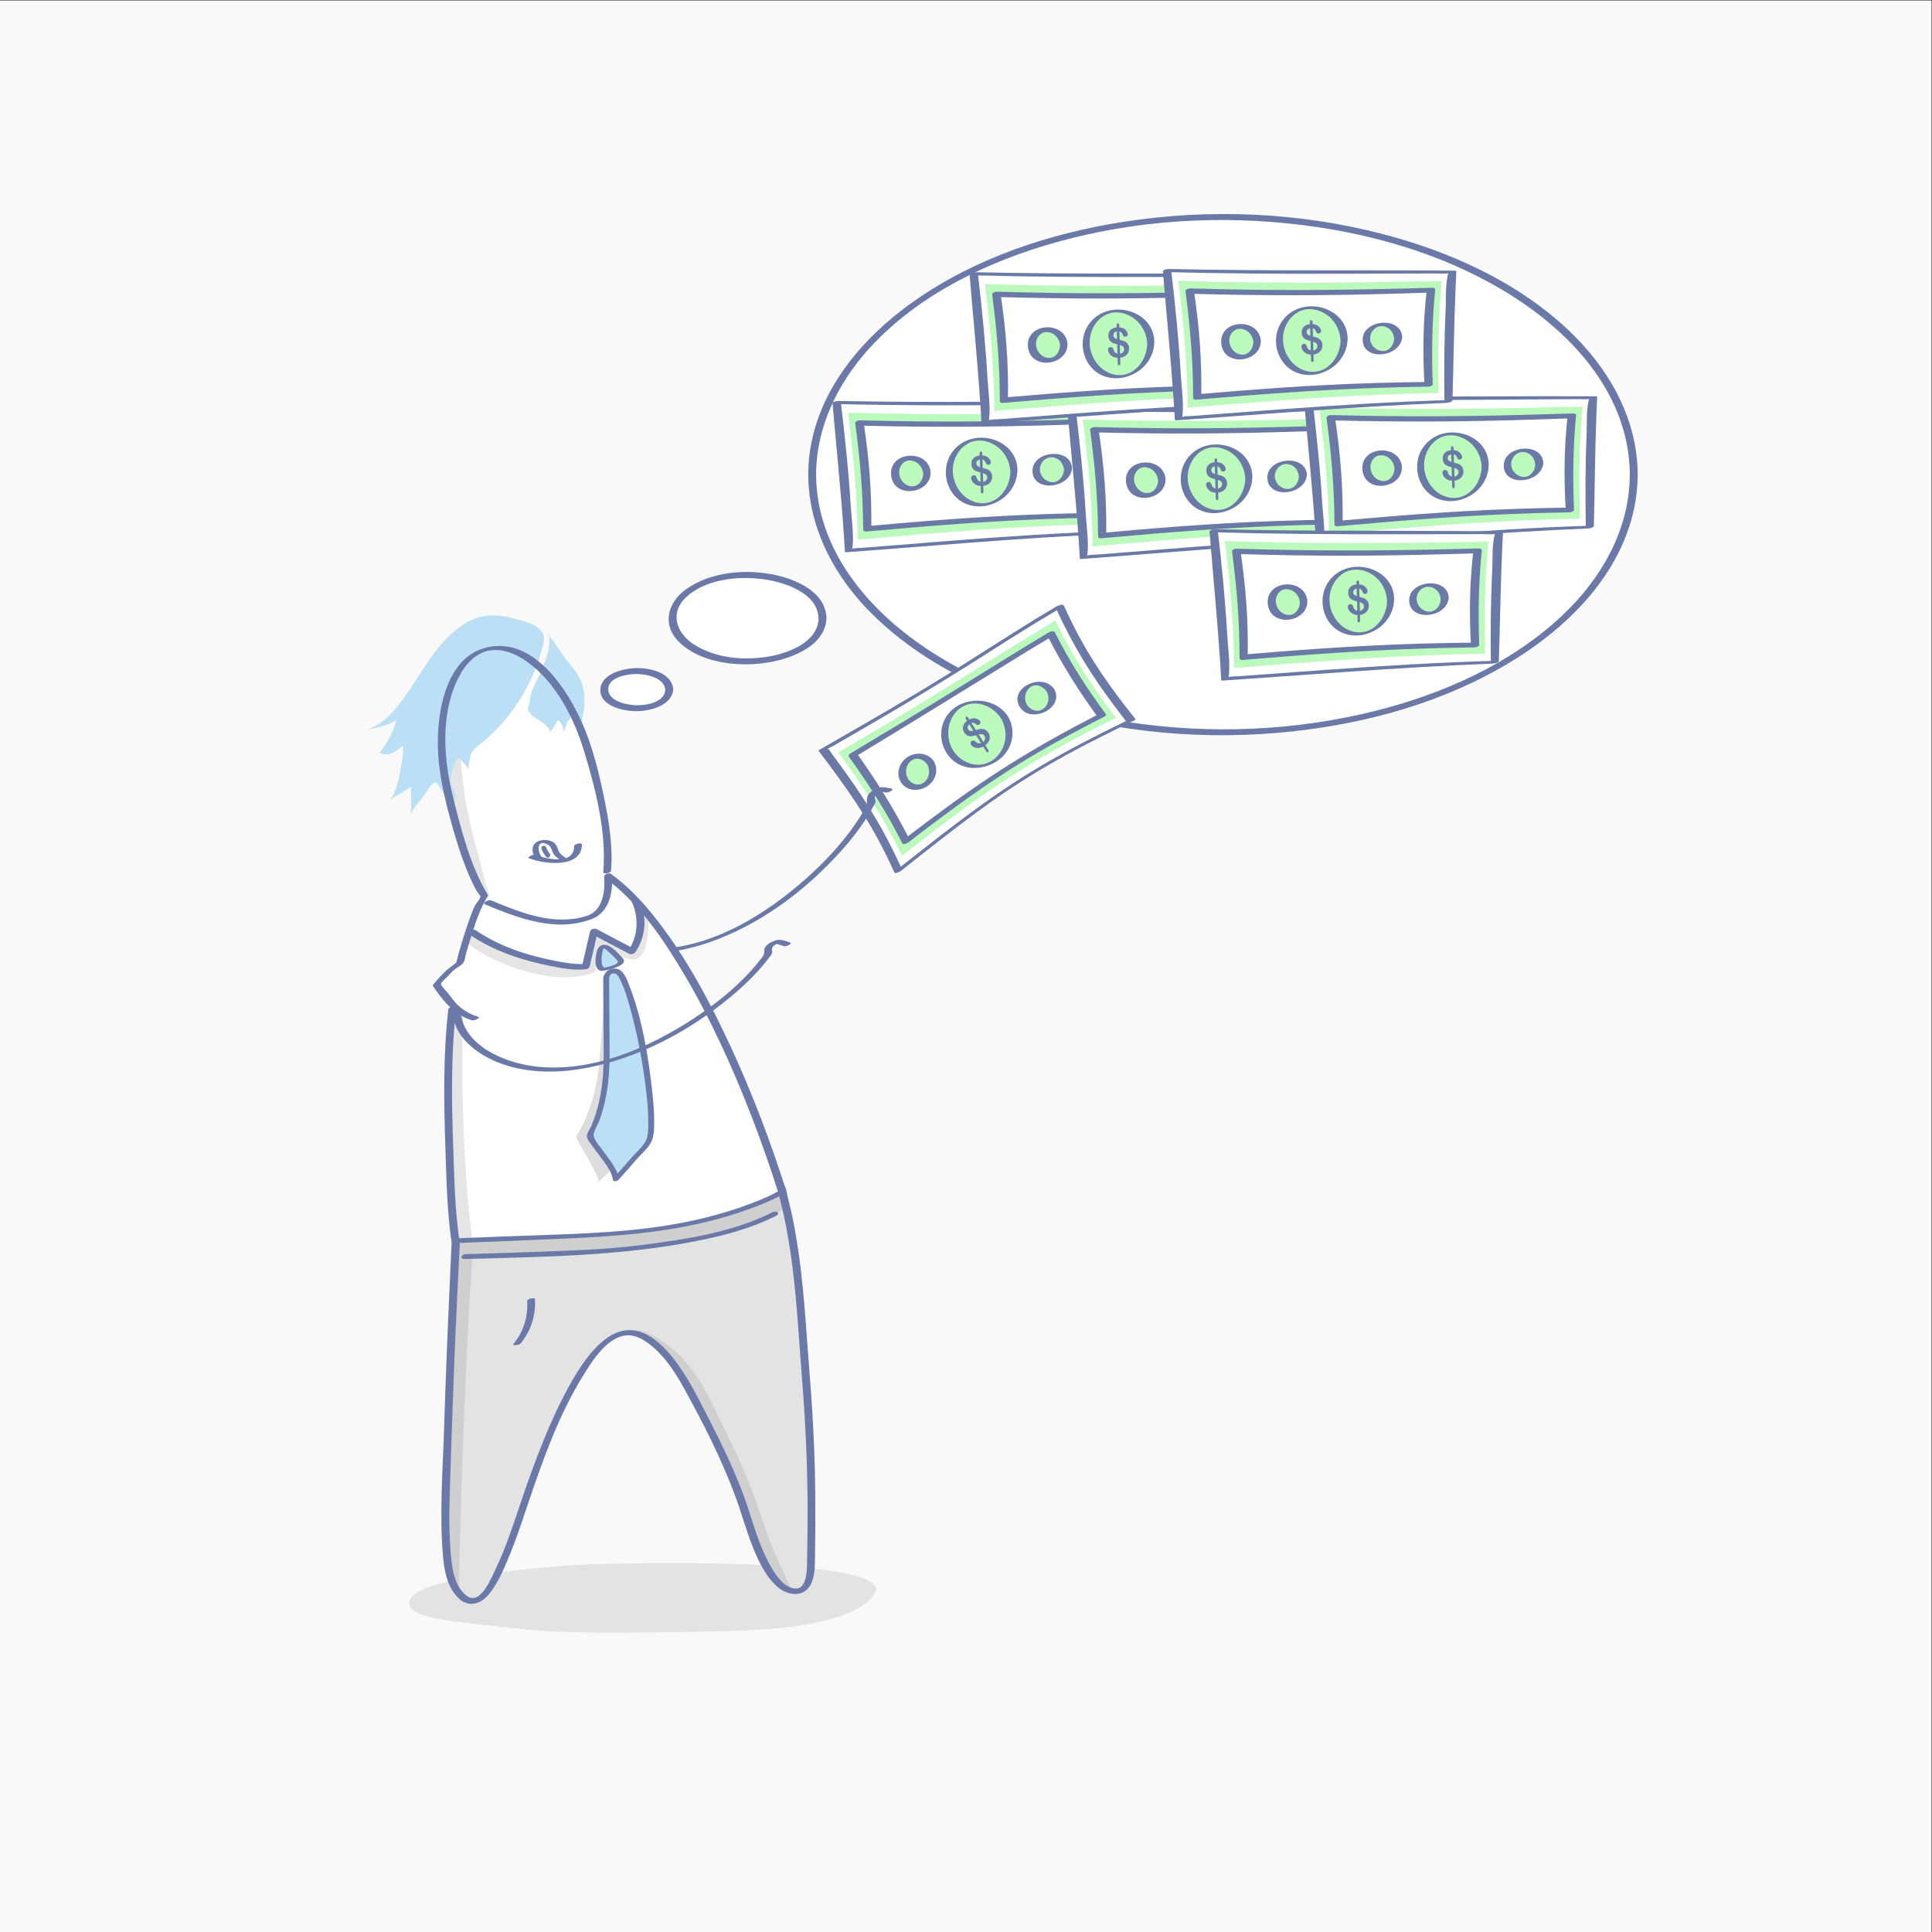 <?xml version="1.0" encoding="UTF-8" standalone="no"?>
<svg
   xmlns:dc="http://purl.org/dc/elements/1.1/"
   xmlns:cc="http://creativecommons.org/ns#"
   xmlns:rdf="http://www.w3.org/1999/02/22-rdf-syntax-ns#"
   xmlns:svg="http://www.w3.org/2000/svg"
   xmlns="http://www.w3.org/2000/svg"
   viewBox="0 0 1600 1600"
   height="1600"
   width="1600"
   xml:space="preserve"
   id="svg2"
   version="1.1"><rect x="0" y="0" width="1600" height="1600" fill="#333333" stroke="none"/><defs
     id="defs6" /><g
     transform="matrix(1.333,0,0,-1.333,0,1600)"
     id="g10"><g
       transform="scale(0.1)"
       id="g12"><path
         id="path14"
         style="fill:#fafafa;fill-opacity:1;fill-rule:nonzero;stroke:none"
         d="M 12000,0 H 0 V 12000 H 12000 V 0" /><path
         id="path16"
         style="fill:#f9f9f9;fill-opacity:1;fill-rule:nonzero;stroke:none"
         d="m 3578.93,1652.6 c -211.78,45.8 -2756.391,458.44 -2569.08,3501.84 187.3,3043.41 422.42,3958.66 1411.73,4293.51 989.3,334.85 3394.13,1919.35 5281.21,412.74 C 9589.87,8354.11 11626.2,7002.85 10818.1,4597.27 10010,2191.69 9877.73,1389.3 7769.42,1512 5661.11,1634.8 4585.99,1434.7 3578.93,1652.6" /><path
         id="path18"
         style="fill:#e3e3e3;fill-opacity:1;fill-rule:nonzero;stroke:none"
         d="m 5394.15,2184.25 c 44.14,-22.75 60.36,-50.11 39.13,-82.94 C 5285.61,1873 4623.38,1869.8 4302.15,1865.2 c -404.05,-5.8 -824.48,-18.1 -1188.27,31.4 -152.24,20.8 -497.25,36.7 -556.25,112.32 -154.73,198.6 946.32,270.55 1124.52,275.98 297.05,9.07 1459.9,29.32 1712,-100.65" /><path
         id="path20"
         style="fill:#ffffff;fill-opacity:1;fill-rule:nonzero;stroke:none"
         d="m 5110.14,8162.43 c 0,-147.73 -209.31,-267.5 -467.5,-267.5 -258.19,0 -467.5,119.77 -467.5,267.5 0,147.74 209.31,267.5 467.5,267.5 258.19,0 467.5,-119.76 467.5,-267.5" /><path
         id="path22"
         style="fill:#6a79a8;fill-opacity:1;fill-rule:nonzero;stroke:none"
         d="m 5085.62,8160.8 c -4.48,-142.58 -174.08,-210 -292.18,-233.34 -159.67,-31.55 -351.95,-16.83 -489.84,76.97 -105.64,71.85 -141.76,195.35 -40.09,289.15 118.27,109.11 310.27,130.38 463.12,112.88 131.38,-15.05 353.8,-80.48 358.99,-245.66 0.82,-26.08 49.75,-19.41 49.04,3.26 -5.03,160.1 -186.67,238.92 -320.72,267.38 -180.72,38.35 -401.84,19.75 -555.13,-92.04 -112.09,-81.73 -146.49,-218.82 -41.89,-322.83 130.14,-129.41 350.64,-155.45 524.07,-133.91 149.75,18.6 387.85,96.33 393.67,281.4 0.82,25.97 -48.32,19.61 -49.04,-3.26" /><path
         id="path24"
         style="fill:#ffffff;fill-opacity:1;fill-rule:nonzero;stroke:none"
         d="m 4157.77,7718.55 c 0,-63.76 -90.32,-115.44 -201.74,-115.44 -111.42,0 -201.75,51.68 -201.75,115.44 0,63.75 90.33,115.43 201.75,115.43 111.42,0 201.74,-51.68 201.74,-115.43" /><path
         id="path26"
         style="fill:#6a79a8;fill-opacity:1;fill-rule:nonzero;stroke:none"
         d="m 4133.25,7716.92 c -5.45,-77.22 -114.41,-95.76 -175.28,-95.37 -56.2,0.36 -177.7,21.69 -179.17,98.63 -1.46,76.79 120.7,95.72 175.29,95.36 59.73,-0.38 173.71,-21.45 179.16,-98.62 1.84,-26.06 50.63,-19.21 49.04,3.26 -7.26,102.78 -140.75,132.57 -224.32,132.24 -78.49,-0.3 -226.08,-33.1 -228.21,-135.5 -2.13,-102.54 148.26,-132.57 224.33,-132.25 82.48,0.34 220.96,32.97 228.2,135.51 1.82,25.79 -47.42,19.63 -49.04,-3.26" /><path
         id="path28"
         style="fill:#ffffff;fill-opacity:1;fill-rule:nonzero;stroke:none"
         d="m 10150,9054.16 c 0,-883.5 -1142.61,-1599.71 -2552.09,-1599.71 -1409.48,0 -2552.09,716.21 -2552.09,1599.71 0,883.5 1142.61,1599.74 2552.09,1599.74 1409.48,0 2552.09,-716.24 2552.09,-1599.74" /><path
         id="path30"
         style="fill:#6a79a8;fill-opacity:1;fill-rule:nonzero;stroke:none"
         d="M 10125.5,9052.53 C 10123.6,8685.3 9921.7,8363.87 9650.64,8129.06 9315.47,7838.7 8889.23,7663.6 8460.43,7566.5 7953.21,7451.64 7418.67,7442.28 6906.94,7533.46 c -445.25,79.33 -889.88,238.61 -1253.59,512.74 -287.59,216.76 -529.97,521.46 -575.58,888.42 -44.2,355.57 114.86,690.85 358.4,941.89 300.85,310.09 710.74,504.59 1121.99,620.39 498.35,140.3 1028.97,172 1541.92,106.8 461.55,-58.8 924.52,-198.6 1316.87,-453.7 308.05,-200.35 586.75,-487.22 678.05,-852.97 20,-80.08 30.1,-161.98 30.5,-244.5 0.1,-26.06 49.1,-19.51 49,3.26 -1.9,369.59 -200.9,693.45 -470.88,933.49 -339.47,301.82 -776.91,483.42 -1215.35,584.72 -520.2,120.1 -1068.91,130 -1594.16,36.4 -456.91,-81.4 -913.84,-246.2 -1285.46,-529.8 -289.57,-221 -533.44,-531.1 -579.55,-902.06 -45.2,-363.62 115.18,-708.1 364.66,-965.27 307.88,-317.36 724.79,-517.45 1145.96,-636.01 511.39,-143.96 1056.36,-176.35 1582.54,-107.2 470.8,61.87 941.32,206.76 1340.24,469.35 310.94,204.68 588.9,497.21 681.2,867.04 20.4,81.64 30.4,165.24 30.8,249.34 0.2,26.05 -48.9,19.55 -49,-3.26" /><path
         id="path32"
         style="fill:#ffffff;fill-opacity:1;fill-rule:nonzero;stroke:none"
         d="m 7025.74,7527.59 c -599.81,-280.63 -921.98,-515.67 -1445.58,-935.22 -125.39,281.49 -270.43,496.22 -465.35,753.34 582.07,325.35 908.94,547.43 1468.85,889 127.32,-281.67 264.45,-481.59 442.08,-707.12" /><path
         id="path34"
         style="fill:#6a79a6;fill-opacity:1;fill-rule:nonzero;stroke:none"
         d="m 7003.7,7527.67 c -200.73,-97.77 -372.07,-186.33 -527.29,-277.73 -246.34,-143.97 -466.68,-307.33 -730.67,-514.13 -60.04,-46.95 -121.51,-95.39 -183.39,-144.1 13.93,3.27 27.85,6.54 41.77,9.83 -79.68,176.55 -163.35,325.61 -263.89,476.06 -53.25,79.89 -111.04,160.2 -173.12,243.9 -6.95,9.37 -21.56,39.5 -29.23,24.83 3.85,7.35 28.35,16.52 35.5,20.69 415.3,238.34 691.34,404.5 1041.54,629.01 121.27,76.46 251.72,158.01 387.63,237.2 -14.83,-1.45 -29.65,-2.93 -44.45,-4.42 112.48,-246.83 228.2,-429.83 374,-623.03 21.04,-28.02 42.56,-56.14 64.51,-84.5 7.86,-10.47 62.55,7.48 58.64,12.68 -156.68,197.07 -284.26,375.04 -396.67,602.97 -16.57,33.31 -32.96,67.76 -49.32,103.61 -5.31,11.67 -36.56,0.36 -44.49,-4.36 -181.83,-107.43 -350.53,-216.22 -505.37,-314.35 -248.01,-158.53 -470.01,-291.6 -758.91,-456.46 -66.21,-38.03 -135.54,-77.79 -208.02,-119.73 -0.8,-0.47 -8.64,-5 -6.78,-7.46 172.13,-225.33 308.02,-418.61 421.28,-650.43 16.7,-33.87 33.05,-68.63 49.22,-104.53 5.24,-11.68 34.39,3.94 41.78,9.8 169.26,133.87 329.7,261.16 479.43,370.61 240.04,176.43 461.2,310.42 756.6,458.73 67.74,34.17 139.05,69.11 214,105.16 24.33,11.76 -34.11,5.2 -44.3,0.15" /><path
         id="path36"
         style="fill:#bbf9bc;fill-opacity:1;fill-rule:nonzero;stroke:none"
         d="m 6932.9,7543.24 c -537.79,-262.34 -850.01,-480.21 -1328.75,-856.68 -111.17,233.92 -235.68,424.91 -395.14,642.05 521.72,302.27 837.98,509.52 1347.38,819.5 112.21,-233.28 230.41,-412.21 376.51,-604.87" /><path
         id="path38"
         style="fill:#ffffff;fill-opacity:1;fill-rule:nonzero;stroke:none"
         d="m 6843.87,7558.71 c -480.79,-243.49 -780.77,-445.86 -1216.58,-781.18 -95.82,190.43 -200.5,355.06 -328.18,534.61 466.37,278.86 769.71,472.78 1231.09,752.12 96.16,-189.18 195.94,-344.31 313.67,-505.55" /><path
         id="path40"
         style="fill:#6a79a6;fill-opacity:1;fill-rule:nonzero;stroke:none"
         d="m 6827.1,7566.74 c -420.28,-215.71 -697.55,-391.75 -1059.08,-663.26 -50.63,-37.79 -102.44,-76.91 -155.1,-116.98 12.17,1.27 24.31,2.51 36.43,3.75 -95.86,189.74 -199.61,353.93 -325.86,532.76 -2.37,-6.55 -4.75,-13.09 -7.13,-19.66 407.35,246.95 686.25,419.69 1064.9,652.93 53.14,32.28 107.81,65.15 163.76,98.18 -12.75,-0.09 -25.48,-0.16 -38.15,-0.22 96.42,-188.92 195.49,-344.01 312.04,-504.95 10.13,-14.32 62.84,1.49 50.19,18.9 -118.99,161.54 -219.52,316.68 -315.45,506.08 -6.19,12.17 -29.73,5 -38.27,-0.11 -403.14,-243.65 -686.76,-427.56 -1066.02,-652.08 -53.89,-32.41 -109.74,-66.01 -167.66,-101.1 -7.51,-4.54 -12.47,-12.5 -7.21,-19.85 129.17,-180.26 234.84,-345.31 330.65,-536.38 6.18,-12.27 28.44,-2.43 36.49,3.75 380.46,292.96 659.42,488.69 1046.79,692.38 55.13,29.37 112.52,59.22 172.35,89.78 31.69,16.2 -13.79,26.45 -33.67,16.08" /><path
         id="path42"
         style="fill:#bbf9bc;fill-opacity:1;fill-rule:nonzero;stroke:none"
         d="m 6240.27,7546.84 c -57.94,93.1 -183.82,125.39 -278.2,67.13 -94.3,-58.07 -120.87,-184.78 -61.94,-279.75 58.94,-95.18 181.5,-121 275.01,-60.91 93.32,60.14 123.15,180.42 65.13,273.53" /><path
         id="path44"
         style="fill:#6a79a6;fill-opacity:1;fill-rule:nonzero;stroke:none"
         d="m 6262.26,7552.49 c -102.17,153.38 -369.7,121.6 -410.15,-68.26 -20.69,-94.97 27.87,-195.63 114.66,-234.36 73.55,-32.87 163.31,-18.69 229.94,26.33 92.81,63.08 120.95,181.11 65.55,276.29 -6.22,10.6 -47.5,-5.2 -43.89,-11.3 44.65,-76.79 38.16,-172.91 -25.51,-239.21 -81.43,-84.94 -212.02,-55.33 -271.05,38.41 -46.69,73.92 -39.87,176.05 18.69,240.47 82.22,90.49 216.33,52.96 277.87,-39.67 6.98,-10.55 47.34,6.05 43.89,11.3" /><path
         id="path46"
         style="fill:#bbf9bc;fill-opacity:1;fill-rule:nonzero;stroke:none"
         d="m 6525.84,7714.48 c -26.54,42.94 -86.42,56.21 -132.54,28.85 -46.15,-27.36 -61.17,-84.07 -35.02,-126.15 26.16,-42.11 83.91,-54.56 130.48,-28.11 46.55,26.5 63.71,82.47 37.08,125.41" /><path
         id="path48"
         style="fill:#6a79a6;fill-opacity:1;fill-rule:nonzero;stroke:none"
         d="m 6548.58,7722.88 c -74.84,106.46 -286.11,2.95 -212.22,-112.57 64.66,-106.65 278.64,-9.61 213.65,110.32 -7.4,13.13 -53.58,-2.6 -48.14,-12.25 17.15,-31.09 17.25,-69.28 -8.19,-98.3 -34.81,-39.61 -89.59,-23.57 -113.01,14.2 -18.81,30.36 -15.9,72 10.45,100.45 36.64,39.58 87.75,17 112.17,-18.6 7.01,-10.37 53.93,4.09 45.29,16.75" /><path
         id="path50"
         style="fill:#bbf9bc;fill-opacity:1;fill-rule:nonzero;stroke:none"
         d="m 5781.66,7263 c -26.76,43.25 -84.76,55.78 -130.17,26.53 -45.4,-29.23 -60.07,-90.41 -32.4,-135.31 27.62,-44.95 86.3,-55.56 130.85,-24.65 44.55,30.96 58.48,90.15 31.72,133.43" /><path
         id="path52"
         style="fill:#6a79a6;fill-opacity:1;fill-rule:nonzero;stroke:none"
         d="m 5802.15,7273.18 c -34.91,51 -104.78,61.68 -160.58,28.5 -54.33,-32.22 -78.3,-104.68 -44.22,-158.73 34.37,-54.67 109.05,-60.02 161.94,-25.59 55.14,35.96 72.6,102.37 42.86,155.82 -8.78,15.94 -51.81,-1.05 -41.1,-20.46 18.72,-33.67 14.65,-81.13 -18.4,-108.81 -34.53,-28.94 -81.13,-13.1 -101.98,21.46 -20.33,33.67 -14.13,84.16 18.58,109.94 36.41,28.68 79.68,9.71 101.8,-22.59 10.55,-15.31 53.32,2.69 41.1,20.46" /><path
         id="path54"
         style="fill:#6a79a6;fill-opacity:1;fill-rule:nonzero;stroke:none"
         d="m 6080.05,7439.83 c 9.65,-15.43 19.28,-30.82 28.91,-46.2 6.24,5.88 9.96,12.16 11.15,18.86 1.2,6.71 0.02,12.89 -3.54,18.59 -3.82,6.1 -8.67,9.64 -14.54,10.64 -5.86,0.99 -13.19,0.35 -21.98,-1.89 z m -33.09,23.05 c -8.47,13.55 -16.97,27.14 -25.51,40.79 -4.81,-5.47 -7.98,-10.7 -9.46,-15.69 -1.5,-4.99 -0.39,-10.44 3.3,-16.34 3.52,-5.62 7.71,-8.88 12.62,-9.81 4.89,-0.93 11.25,-0.57 19.05,1.05 z m -32.37,81.68 c 2.42,-3.88 4.84,-7.75 7.26,-11.62 8.06,3.9 15.54,6.34 22.43,7.33 6.89,0.99 13.85,0.34 20.87,-1.95 5.45,-1.67 10.26,-3.9 14.38,-6.66 4.13,-2.77 7.19,-5.76 9.18,-8.96 2.22,-3.54 2.83,-7.42 1.86,-11.6 -0.97,-4.17 -3.3,-7.41 -6.97,-9.68 -6.94,-4.3 -13.76,-3.32 -20.51,2.93 -7.88,7.42 -17.18,9.86 -27.91,7.26 9.26,-14.82 18.48,-29.58 27.67,-44.28 10.25,3.05 18.58,5.19 25.02,6.44 6.42,1.25 12.86,1.26 19.29,0.07 6.81,-1.16 13.08,-3.68 18.81,-7.61 5.74,-3.9 10.61,-9.05 14.61,-15.44 5.02,-7.99 7.8,-16.64 8.4,-25.95 0.58,-9.32 -1.4,-18.47 -5.98,-27.47 -4.57,-9 -11.64,-17.09 -21.19,-24.27 5.47,-8.74 10.95,-17.48 16.43,-26.23 2.61,-4.15 4.08,-7.41 4.47,-9.84 0.37,-2.41 -0.8,-4.48 -3.56,-6.22 -2.53,-1.62 -4.8,-1.97 -6.79,-1.07 -1.99,0.89 -4,2.97 -6.02,6.21 -5.94,9.5 -11.88,18.99 -17.81,28.48 -8.81,-4.29 -17.22,-6.92 -25.22,-7.88 -7.99,-0.95 -15.43,-0.54 -22.29,1.25 -6.86,1.78 -12.77,4.44 -17.71,7.95 -4.94,3.51 -8.84,7.56 -11.7,12.15 -2.12,3.39 -2.7,7.29 -1.76,11.69 0.95,4.39 3.37,7.84 7.33,10.33 3.16,2 6.31,2.95 9.41,2.85 3.11,-0.11 5.92,-1.24 8.44,-3.38 5.52,-4.59 9.92,-7.96 13.25,-10.13 3.32,-2.18 7.19,-3.64 11.62,-4.36 4.44,-0.74 9.43,-0.29 14.98,1.35 -10.22,16.35 -20.44,32.7 -30.7,49.09 -11.08,-3.31 -20.77,-5.35 -29.12,-6.12 -8.35,-0.77 -16.36,0.57 -24.03,4.04 -7.67,3.47 -14.44,9.89 -20.32,19.28 -7.66,12.24 -10.1,24.72 -7.29,37.41 2.8,12.69 11.11,24.25 24.95,34.64 -2.38,3.79 -4.76,7.59 -7.14,11.4 -3.78,6.04 -3.44,10.45 1.03,13.21 4.52,2.8 8.64,1.26 12.33,-4.64" /><path
         id="path56"
         style="fill:#ffffff;fill-opacity:1;fill-rule:nonzero;stroke:none"
         d="m 6948.97,8695.69 c -579.63,-20.27 -1101.61,-69.18 -1676.15,-112.76 -11.56,310.86 -42.69,607.42 -74.74,919.5 609.07,-13.98 1160.76,-2.44 1771.18,-2.72 -18.66,-273.51 -19.17,-531.95 -20.29,-804.02" /><path
         id="path58"
         style="fill:#6a79a6;fill-opacity:1;fill-rule:nonzero;stroke:none"
         d="m 6965.64,8704.68 c -372.58,-11.6 -701.46,-33.79 -1048.65,-60.6 -182.91,-14.14 -369.2,-29.47 -557.28,-44.47 -19.03,-1.51 -40.12,-0.38 -59.02,-4.69 -18,-4.1 -5.2,-4.28 -4.35,3.94 9.02,81.74 -4.98,169.05 -10.04,247.61 -12.97,219.15 -36.1,435.18 -62.76,661.56 -13.78,-5.02 -27.74,-9.99 -41.92,-14.9 390.86,-9.5 737.71,-9.22 1104.56,-6.6 193.3,1.34 390.43,3.26 589.91,4.22 20.2,0.08 42.3,-2.3 62.62,0.27 19.36,2.42 5.89,3.43 4.2,-3.77 -17.05,-71.7 -10.95,-149.28 -13.75,-218.24 -8.69,-192.59 -8.13,-381.49 -5.04,-579.61 0.02,-7 49.52,0.41 50.07,12.45 5.94,234.91 6.8,466.66 16.04,700.26 1.34,34.14 2.87,68.41 4.59,102.91 0.13,2.57 -7.35,3.18 -8.4,3.19 -200.73,1.27 -403.33,0.54 -602.47,-0.36 -318.85,-1.48 -625.8,-3.25 -945.04,0.5 -73.74,0.85 -148.41,1.98 -224.65,3.45 -8.48,0.15 -43.01,-1.86 -41.99,-14.88 23.47,-270.61 51.35,-537.03 69.7,-804.32 2.68,-39.05 5.16,-78.21 7.42,-117.6 0.16,-2.93 7.25,-3.06 8.23,-2.98 188.39,13.73 379.22,28.92 567.13,43.62 300.93,23.52 591.31,45.63 894.36,61.19 70.01,3.6 140.95,6.86 213.48,9.75 9.68,0.52 56.52,18.9 33.05,18.1" /><path
         id="path60"
         style="fill:#bbf9bc;fill-opacity:1;fill-rule:nonzero;stroke:none"
         d="m 6888.24,8748.51 c -555.94,-11.88 -1005.58,-49.51 -1559.3,-98.19 -2.28,270.35 -25.64,518.12 -60.86,788.33 580.76,-16.01 1053.92,-7.87 1635.94,5 -21.86,-240.09 -23.73,-457.36 -15.78,-695.14" /><path
         id="path62"
         style="fill:#ffffff;fill-opacity:1;fill-rule:nonzero;stroke:none"
         d="m 6825.21,8802.06 c -521.17,-8.01 -916.38,-37.13 -1437.22,-84.15 1.3,226.38 -16.13,431.57 -48.29,657.22 541.31,-13.83 954.76,-7.5 1497.18,11.21 -20.03,-202.65 -22.26,-384.02 -11.67,-584.28" /><path
         id="path64"
         style="fill:#6a79a6;fill-opacity:1;fill-rule:nonzero;stroke:none"
         d="m 6827.89,8816.7 c -461.28,-6.35 -812.97,-28.24 -1248.44,-65.38 -61.21,-5.23 -123.79,-10.76 -188.04,-16.56 7.31,-4.26 14.56,-8.53 21.74,-12.82 3.26,226.41 -13.57,428.72 -47.15,654.29 -9.07,-5.83 -18.24,-11.64 -27.53,-17.45 478.23,-11.8 845.28,-8.69 1298,5.87 63.65,2.05 128.71,4.3 195.49,6.75 -7.2,4.12 -14.34,8.28 -21.43,12.46 -21.23,-203.48 -23.33,-382.84 -10.8,-583.78 1.3,-21.78 51.76,-13.59 51.24,3.91 -8.48,199.63 -6.17,383.08 12.39,584.83 1.03,11.27 -10.91,12.86 -21.53,12.52 -472.38,-14.98 -858.38,-22.02 -1304.97,-14 -63.59,1.12 -128.71,2.52 -196.03,4.22 -8.63,0.21 -29.2,-6.21 -27.71,-17.49 30.57,-225.78 48.65,-433.93 49.6,-660.22 0.07,-12.64 11.66,-13.79 21.84,-12.87 452.43,40.87 821.19,69.6 1249.75,81.98 61.04,1.77 123.6,3.23 188.32,4.39 26.96,0.53 40.63,29.84 5.26,29.35" /><path
         id="path66"
         style="fill:#bbf9bc;fill-opacity:1;fill-rule:nonzero;stroke:none"
         d="m 6299.05,9077.47 c -0.97,107.35 -91.74,199.52 -207.92,198.71 -116.05,-1.98 -199.11,-99.43 -193.37,-211.66 5.06,-112.3 94.61,-203.81 206.73,-198.04 111.99,6.96 196.32,103.67 194.56,210.99" /><path
         id="path68"
         style="fill:#6a79a6;fill-opacity:1;fill-rule:nonzero;stroke:none"
         d="m 6321.14,9083.14 c -2.8,196.99 -278.29,272.19 -399.84,118.37 -59.96,-75.65 -59.96,-187.12 -1.41,-265.15 53.61,-71.36 144.34,-94.58 228.37,-70.16 101.41,29.78 170.89,114.26 172.88,216.94 0.07,6.93 -43.97,0.89 -44.04,-11.35 -1.08,-104.34 -85.14,-215.03 -202.74,-192.4 -88.52,18.23 -150.28,100.88 -154.77,191.02 -5.82,105.3 77.28,212.99 192.49,193.53 98.51,-17.63 160.72,-101.74 165.02,-192.15 0.33,-7.64 44.49,-0.4 44.04,11.35" /><path
         id="path70"
         style="fill:#bbf9bc;fill-opacity:1;fill-rule:nonzero;stroke:none"
         d="m 6635.04,9087.8 c 0.53,49.47 -43.9,88.29 -98.86,86.35 -55.02,-2 -99.1,-43.65 -98.79,-92.38 0.27,-48.74 44.08,-87.44 98.23,-86.13 54.09,1.37 98.84,42.68 99.42,92.16" /><path
         id="path72"
         style="fill:#6a79a6;fill-opacity:1;fill-rule:nonzero;stroke:none"
         d="m 6660.17,9093.62 c -7.27,134.4 -249.31,108.51 -245.66,-17.54 1.91,-133.54 234.05,-109.38 245.66,17.54 0.65,10.41 -49.1,3.33 -49.95,-11.61 -3.13,-44.46 -42.65,-90.85 -96.27,-70.02 -32.72,12.71 -53.65,43.45 -53.48,75.48 0.11,42.06 39.53,84.8 88.94,72.57 38.9,-9.68 58.9,-43.35 60.81,-78.03 0.49,-11.47 50.5,-2.88 49.95,11.61" /><path
         id="path74"
         style="fill:#bbf9bc;fill-opacity:1;fill-rule:nonzero;stroke:none"
         d="m 5758.98,9065.28 c -2.82,51.69 -49.66,93.72 -104.75,93.28 -55.03,-0.48 -96.95,-45.29 -93.31,-99.78 3.71,-54.48 50.81,-96.26 105.01,-93.15 54.25,3.17 95.89,47.95 93.05,99.65" /><path
         id="path76"
         style="fill:#6a79a6;fill-opacity:1;fill-rule:nonzero;stroke:none"
         d="m 5781.64,9071.31 c -14.97,141.5 -254.87,131.39 -245.66,-16.83 11.05,-153.3 246.26,-123.23 245.96,12.83 0.04,22.13 -46.08,14.87 -46.1,-4.08 0.06,-39.44 -24.89,-83.71 -72.06,-81.52 -42.53,2.03 -74.93,40.6 -77.6,81.34 -2.87,44.58 30.39,86.8 79.09,77.92 42.43,-7.7 66.75,-44.03 70.87,-81.78 2.15,-19.03 47.81,-8.24 45.5,12.12" /><path
         id="path78"
         style="fill:#6a79a6;fill-opacity:1;fill-rule:nonzero;stroke:none"
         d="m 6106.32,9063.64 c 0.58,-18.18 1.15,-36.38 1.71,-54.71 8.32,2.01 14.68,5.63 19.09,10.88 4.4,5.25 6.5,11.24 6.29,17.95 -0.22,7.22 -2.6,12.73 -7.17,16.51 -4.56,3.79 -11.19,6.91 -19.92,9.37 z m -17.07,36.54 c -0.55,15.95 -1.12,31.97 -1.71,48.11 -6.97,-2.27 -12.36,-5.19 -16.17,-8.75 -3.81,-3.54 -5.56,-8.82 -5.29,-15.78 0.26,-6.64 2.28,-11.58 6.08,-14.86 3.8,-3.28 9.5,-6.18 17.09,-8.72 z m 12.97,87.06 c 0.16,-4.62 0.32,-9.22 0.47,-13.81 9.06,-0.72 16.86,-2.41 23.39,-5.04 6.54,-2.65 12.28,-6.72 17.22,-12.24 3.9,-4.2 6.93,-8.53 9.1,-12.98 2.18,-4.46 3.3,-8.58 3.39,-12.33 0.1,-4.16 -1.33,-7.8 -4.31,-10.93 -2.98,-3.12 -6.63,-4.74 -10.97,-4.86 -8.19,-0.24 -13.62,4 -16.32,12.8 -3.07,10.35 -9.94,17.15 -20.64,20.34 0.58,-17.51 1.16,-34.86 1.73,-52.16 10.41,-2.52 18.71,-4.84 24.9,-6.98 6.19,-2.12 11.76,-5.31 16.71,-9.54 5.29,-4.4 9.42,-9.71 12.39,-15.93 2.96,-6.25 4.55,-13.12 4.78,-20.65 0.28,-9.43 -1.67,-18.36 -5.86,-26.79 -4.19,-8.44 -10.51,-15.47 -18.97,-21.09 -8.47,-5.61 -18.62,-9.18 -30.45,-10.68 0.31,-10.49 0.63,-21.04 0.94,-31.68 0.15,-5.03 -0.21,-8.73 -1.1,-11.1 -0.89,-2.37 -2.97,-3.62 -6.21,-3.78 -3,-0.13 -5.14,0.73 -6.39,2.57 -1.26,1.83 -1.94,4.73 -2.05,8.67 -0.33,11.57 -0.66,23.04 -0.99,34.44 -9.74,0.69 -18.31,2.66 -25.67,5.91 -7.36,3.25 -13.55,7.41 -18.57,12.48 -5.01,5.07 -8.76,10.41 -11.27,15.99 -2.51,5.59 -3.84,11.11 -4.02,16.56 -0.13,4.03 1.3,7.71 4.31,11.04 3.01,3.33 6.84,5.08 11.49,5.24 3.75,0.13 6.93,-0.64 9.56,-2.3 2.64,-1.66 4.51,-4.07 5.61,-7.2 2.46,-6.78 4.58,-11.95 6.35,-15.53 1.77,-3.57 4.39,-6.8 7.84,-9.69 3.45,-2.89 7.98,-5.02 13.58,-6.4 -0.59,19.48 -1.2,38.81 -1.84,58.14 -11.24,2.72 -20.66,5.85 -28.29,9.42 -7.62,3.55 -13.9,8.77 -18.85,15.66 -4.94,6.89 -7.66,15.87 -8.13,26.97 -0.63,14.47 3.42,26.52 12.22,36.06 8.8,9.55 21.92,15.3 39.32,17.23 -0.17,4.51 -0.34,9.04 -0.51,13.58 -0.27,7.19 2.25,10.88 7.6,10.98 5.44,0.11 8.28,-3.36 8.51,-10.39" /><path
         id="path80"
         style="fill:#ffffff;fill-opacity:1;fill-rule:nonzero;stroke:none"
         d="m 8408.4,8653.81 c -579.63,-20.27 -1101.6,-69.18 -1676.14,-112.76 -11.57,310.86 -42.7,607.43 -74.75,919.5 609.07,-13.97 1160.76,-2.44 1771.18,-2.72 -18.66,-273.51 -19.17,-531.94 -20.29,-804.02" /><path
         id="path82"
         style="fill:#6a79a6;fill-opacity:1;fill-rule:nonzero;stroke:none"
         d="m 8425.08,8662.8 c -372.59,-11.59 -701.46,-33.78 -1048.65,-60.59 -182.92,-14.15 -369.21,-29.48 -557.29,-44.48 -19.03,-1.51 -40.11,-0.38 -59.02,-4.69 -18,-4.09 -5.2,-4.28 -4.34,3.95 9.01,81.73 -5,169.04 -10.04,247.6 -12.98,219.15 -36.11,435.19 -62.77,661.57 -13.77,-5.03 -27.73,-9.99 -41.91,-14.9 390.85,-9.51 737.72,-9.22 1104.55,-6.61 193.32,1.34 390.42,3.26 589.92,4.22 20.19,0.08 42.29,-2.3 62.61,0.27 19.36,2.42 5.89,3.43 4.21,-3.77 -17.06,-71.7 -10.95,-149.27 -13.75,-218.23 -8.7,-192.6 -8.14,-381.49 -5.05,-579.62 0.02,-7 49.52,0.41 50.07,12.46 5.93,234.9 6.81,466.66 16.05,700.25 1.34,34.14 2.85,68.42 4.59,102.91 0.12,2.58 -7.36,3.19 -8.4,3.19 -200.74,1.28 -403.34,0.54 -602.47,-0.35 -318.86,-1.48 -625.81,-3.25 -945.05,0.49 -73.74,0.85 -148.4,1.98 -224.65,3.46 -8.47,0.15 -43.01,-1.86 -41.99,-14.89 23.48,-270.61 51.36,-537.02 69.7,-804.31 2.68,-39.05 5.17,-78.22 7.42,-117.6 0.17,-2.94 7.26,-3.07 8.24,-2.99 188.38,13.73 379.22,28.92 567.12,43.62 300.93,23.52 591.32,45.63 894.37,61.19 70,3.6 140.95,6.86 213.47,9.76 9.69,0.51 56.52,18.89 33.06,18.09" /><path
         id="path84"
         style="fill:#bbf9bc;fill-opacity:1;fill-rule:nonzero;stroke:none"
         d="m 8347.68,8706.63 c -555.95,-11.88 -1005.59,-49.51 -1559.3,-98.19 -2.28,270.35 -25.65,518.13 -60.87,788.33 580.76,-16.01 1053.92,-7.86 1635.95,5 -21.87,-240.08 -23.74,-457.36 -15.78,-695.14" /><path
         id="path86"
         style="fill:#ffffff;fill-opacity:1;fill-rule:nonzero;stroke:none"
         d="m 8284.65,8760.18 c -521.17,-8.01 -916.38,-37.13 -1437.22,-84.15 1.29,226.39 -16.14,431.57 -48.3,657.23 541.31,-13.84 954.76,-7.5 1497.18,11.2 -20.02,-202.65 -22.25,-384.02 -11.66,-584.28" /><path
         id="path88"
         style="fill:#6a79a6;fill-opacity:1;fill-rule:nonzero;stroke:none"
         d="m 8287.32,8774.82 c -461.27,-6.35 -812.98,-28.23 -1248.44,-65.38 -61.2,-5.23 -123.78,-10.76 -188.04,-16.56 7.31,-4.25 14.56,-8.52 21.74,-12.81 3.27,226.41 -13.57,428.71 -47.15,654.29 -9.07,-5.84 -18.25,-11.65 -27.52,-17.46 478.23,-11.8 845.26,-8.69 1298,5.87 63.64,2.05 128.7,4.3 195.48,6.75 -7.19,4.13 -14.34,8.28 -21.42,12.46 -21.22,-203.48 -23.34,-382.84 -10.81,-583.78 1.29,-21.78 51.76,-13.59 51.25,3.92 -8.49,199.62 -6.17,383.08 12.38,584.82 1.03,11.27 -10.91,12.86 -21.52,12.52 -472.39,-14.98 -858.39,-22.01 -1304.97,-13.99 -63.59,1.11 -128.72,2.51 -196.03,4.21 -8.65,0.22 -29.2,-6.21 -27.71,-17.49 30.57,-225.78 48.64,-433.93 49.59,-660.21 0.07,-12.65 11.66,-13.8 21.84,-12.87 452.44,40.86 821.19,69.59 1249.76,81.97 61.05,1.77 123.59,3.23 188.32,4.39 26.95,0.53 40.62,29.85 5.25,29.35" /><path
         id="path90"
         style="fill:#bbf9bc;fill-opacity:1;fill-rule:nonzero;stroke:none"
         d="m 7758.49,9035.59 c -0.97,107.35 -91.75,199.53 -207.92,198.71 -116.05,-1.98 -199.12,-99.43 -193.37,-211.65 5.04,-112.3 94.6,-203.82 206.72,-198.05 111.99,6.96 196.32,103.68 194.57,210.99" /><path
         id="path92"
         style="fill:#6a79a6;fill-opacity:1;fill-rule:nonzero;stroke:none"
         d="m 7780.57,9041.26 c -2.79,196.99 -278.29,272.18 -399.84,118.38 -59.96,-75.66 -59.95,-187.12 -1.41,-265.16 53.61,-71.36 144.34,-94.58 228.38,-70.16 101.41,29.78 170.88,114.26 172.87,216.94 0.07,6.93 -43.96,0.89 -44.03,-11.35 -1.09,-104.33 -85.14,-215.02 -202.75,-192.4 -88.52,18.23 -150.27,100.88 -154.76,191.02 -5.81,105.3 77.27,212.99 192.48,193.53 98.53,-17.63 160.73,-101.74 165.03,-192.15 0.33,-7.63 44.48,-0.4 44.03,11.35" /><path
         id="path94"
         style="fill:#bbf9bc;fill-opacity:1;fill-rule:nonzero;stroke:none"
         d="m 8094.48,9045.92 c 0.52,49.47 -43.91,88.3 -98.86,86.35 -55.02,-2 -99.11,-43.65 -98.8,-92.38 0.28,-48.74 44.1,-87.44 98.24,-86.13 54.08,1.37 98.84,42.68 99.42,92.16" /><path
         id="path96"
         style="fill:#6a79a6;fill-opacity:1;fill-rule:nonzero;stroke:none"
         d="m 8119.61,9051.74 c -7.27,134.4 -249.32,108.51 -245.66,-17.54 1.9,-133.53 234.05,-109.37 245.66,17.54 0.64,10.41 -49.11,3.33 -49.95,-11.61 -3.14,-44.46 -42.65,-90.85 -96.27,-70.01 -32.73,12.71 -53.65,43.44 -53.49,75.48 0.12,42.05 39.54,84.79 88.94,72.56 38.9,-9.67 58.91,-43.34 60.82,-78.03 0.49,-11.47 50.49,-2.87 49.95,11.61" /><path
         id="path98"
         style="fill:#bbf9bc;fill-opacity:1;fill-rule:nonzero;stroke:none"
         d="m 7218.41,9023.4 c -2.8,51.69 -49.65,93.72 -104.74,93.28 -55.04,-0.48 -96.96,-45.29 -93.32,-99.78 3.72,-54.48 50.81,-96.25 105.01,-93.15 54.25,3.17 95.89,47.95 93.05,99.65" /><path
         id="path100"
         style="fill:#6a79a6;fill-opacity:1;fill-rule:nonzero;stroke:none"
         d="m 7241.07,9029.43 c -14.96,141.51 -254.86,131.39 -245.65,-16.82 11.04,-153.31 246.27,-123.24 245.95,12.82 0.05,22.13 -46.07,14.87 -46.1,-4.08 0.06,-39.44 -24.89,-83.7 -72.06,-81.52 -42.54,2.03 -74.92,40.6 -77.6,81.34 -2.86,44.58 30.39,86.8 79.09,77.92 42.44,-7.7 66.75,-44.02 70.88,-81.78 2.14,-19.02 47.8,-8.24 45.49,12.12" /><path
         id="path102"
         style="fill:#6a79a6;fill-opacity:1;fill-rule:nonzero;stroke:none"
         d="m 7565.76,9021.77 c 0.57,-18.19 1.14,-36.39 1.7,-54.71 8.33,2 14.69,5.63 19.09,10.88 4.4,5.25 6.51,11.23 6.3,17.95 -0.22,7.22 -2.61,12.72 -7.17,16.51 -4.56,3.79 -11.21,6.91 -19.92,9.37 z m -17.07,36.53 c -0.55,15.96 -1.12,31.97 -1.72,48.11 -6.98,-2.26 -12.36,-5.19 -16.16,-8.74 -3.8,-3.55 -5.57,-8.82 -5.3,-15.79 0.27,-6.63 2.28,-11.57 6.08,-14.85 3.8,-3.29 9.51,-6.19 17.1,-8.73 z m 12.97,87.06 c 0.15,-4.61 0.31,-9.21 0.46,-13.8 9.07,-0.73 16.86,-2.41 23.4,-5.05 6.54,-2.64 12.28,-6.72 17.21,-12.24 3.91,-4.19 6.94,-8.52 9.1,-12.97 2.16,-4.47 3.31,-8.58 3.4,-12.33 0.1,-4.17 -1.33,-7.81 -4.31,-10.94 -2.98,-3.12 -6.64,-4.73 -10.98,-4.86 -8.19,-0.24 -13.61,4.01 -16.31,12.8 -3.07,10.36 -9.94,17.16 -20.65,20.35 0.59,-17.51 1.17,-34.87 1.73,-52.16 10.41,-2.52 18.72,-4.84 24.9,-6.98 6.19,-2.13 11.76,-5.31 16.72,-9.55 5.29,-4.4 9.41,-9.7 12.38,-15.93 2.97,-6.24 4.56,-13.11 4.78,-20.65 0.28,-9.42 -1.66,-18.35 -5.86,-26.79 -4.17,-8.44 -10.5,-15.46 -18.97,-21.08 -8.47,-5.61 -18.61,-9.18 -30.45,-10.68 0.31,-10.49 0.63,-21.05 0.95,-31.68 0.15,-5.04 -0.22,-8.74 -1.11,-11.11 -0.9,-2.37 -2.97,-3.62 -6.21,-3.77 -3,-0.14 -5.12,0.72 -6.39,2.56 -1.26,1.83 -1.95,4.74 -2.05,8.68 -0.32,11.56 -0.65,23.03 -0.98,34.43 -9.75,0.69 -18.31,2.67 -25.67,5.92 -7.37,3.24 -13.55,7.4 -18.58,12.47 -5,5.07 -8.75,10.42 -11.27,15.99 -2.5,5.6 -3.84,11.12 -4.01,16.56 -0.15,4.04 1.29,7.71 4.3,11.05 3.01,3.32 6.84,5.07 11.5,5.23 3.74,0.13 6.93,-0.64 9.55,-2.3 2.64,-1.65 4.52,-4.07 5.61,-7.2 2.48,-6.78 4.58,-11.94 6.36,-15.52 1.77,-3.58 4.38,-6.81 7.83,-9.69 3.46,-2.9 7.99,-5.03 13.59,-6.4 -0.6,19.47 -1.21,38.8 -1.85,58.14 -11.23,2.71 -20.65,5.85 -28.29,9.41 -7.61,3.56 -13.89,8.77 -18.85,15.66 -4.94,6.9 -7.66,15.87 -8.13,26.97 -0.62,14.47 3.42,26.52 12.22,36.06 8.8,9.56 21.93,15.3 39.32,17.24 -0.16,4.51 -0.33,9.03 -0.5,13.57 -0.29,7.2 2.26,10.88 7.6,10.98 5.43,0.12 8.26,-3.36 8.51,-10.39" /><path
         id="path104"
         style="fill:#ffffff;fill-opacity:1;fill-rule:nonzero;stroke:none"
         d="m 9877.05,8728.43 c -579.63,-20.27 -1101.6,-69.18 -1676.15,-112.76 -11.56,310.86 -42.69,607.42 -74.74,919.5 609.07,-13.98 1160.76,-2.44 1771.18,-2.73 -18.66,-273.51 -19.17,-531.94 -20.29,-804.01" /><path
         id="path106"
         style="fill:#6a79a6;fill-opacity:1;fill-rule:nonzero;stroke:none"
         d="m 9893.72,8737.42 c -372.58,-11.59 -701.46,-33.79 -1048.64,-60.6 -182.92,-14.14 -369.2,-29.47 -557.29,-44.47 -19.03,-1.51 -40.12,-0.39 -59.02,-4.69 -18,-4.1 -5.21,-4.28 -4.35,3.94 9.02,81.73 -4.99,169.04 -10.04,247.61 -12.98,219.15 -36.09,435.18 -62.76,661.56 -13.77,-5.03 -27.73,-9.99 -41.92,-14.9 390.86,-9.5 737.73,-9.22 1104.56,-6.61 193.3,1.35 390.43,3.27 589.91,4.23 20.19,0.08 42.31,-2.3 62.62,0.26 19.36,2.43 5.89,3.44 4.2,-3.76 -17.05,-71.7 -10.95,-149.27 -13.75,-218.24 -8.68,-192.6 -8.13,-381.49 -5.04,-579.62 0.02,-6.99 49.52,0.42 50.07,12.46 5.94,234.9 6.8,466.66 16.04,700.26 1.34,34.14 2.86,68.41 4.59,102.91 0.13,2.57 -7.36,3.18 -8.4,3.19 -200.74,1.27 -403.33,0.54 -602.47,-0.36 -318.86,-1.48 -625.81,-3.25 -945.04,0.49 -73.75,0.86 -148.4,1.99 -224.65,3.46 -8.48,0.15 -43.01,-1.86 -41.99,-14.89 23.48,-270.6 51.35,-537.02 69.7,-804.31 2.68,-39.04 5.17,-78.21 7.42,-117.6 0.17,-2.93 7.25,-3.05 8.23,-2.98 188.39,13.73 379.23,28.92 567.13,43.62 300.93,23.52 591.31,45.63 894.36,61.19 70.01,3.59 140.94,6.86 213.48,9.75 9.68,0.52 56.52,18.89 33.05,18.1" /><path
         id="path108"
         style="fill:#bbf9bc;fill-opacity:1;fill-rule:nonzero;stroke:none"
         d="m 9816.33,8781.25 c -555.95,-11.88 -1005.59,-49.52 -1559.31,-98.19 -2.28,270.35 -25.64,518.12 -60.86,788.33 580.76,-16.02 1053.92,-7.87 1635.94,5 -21.86,-240.09 -23.74,-457.36 -15.77,-695.14" /><path
         id="path110"
         style="fill:#ffffff;fill-opacity:1;fill-rule:nonzero;stroke:none"
         d="m 9753.3,8834.8 c -521.18,-8.01 -916.39,-37.14 -1437.23,-84.15 1.3,226.38 -16.13,431.56 -48.29,657.22 541.31,-13.83 954.76,-7.5 1497.18,11.21 -20.03,-202.65 -22.26,-384.02 -11.66,-584.28" /><path
         id="path112"
         style="fill:#6a79a6;fill-opacity:1;fill-rule:nonzero;stroke:none"
         d="m 9755.96,8849.43 c -461.27,-6.34 -812.96,-28.23 -1248.43,-65.37 -61.2,-5.24 -123.79,-10.76 -188.04,-16.56 7.32,-4.26 14.56,-8.53 21.74,-12.82 3.26,226.41 -13.57,428.71 -47.15,654.29 -9.08,-5.83 -18.25,-11.65 -27.53,-17.46 478.23,-11.79 845.28,-8.68 1298,5.88 63.65,2.04 128.7,4.3 195.49,6.75 -7.2,4.12 -14.34,8.28 -21.43,12.46 -21.21,-203.49 -23.34,-382.84 -10.8,-583.78 1.3,-21.79 51.76,-13.59 51.24,3.91 -8.48,199.62 -6.16,383.08 12.39,584.83 1.03,11.27 -10.91,12.86 -21.53,12.51 -472.38,-14.98 -858.38,-22 -1304.97,-13.99 -63.59,1.12 -128.71,2.52 -196.03,4.21 -8.64,0.22 -29.2,-6.21 -27.71,-17.49 30.57,-225.77 48.65,-433.92 49.6,-660.21 0.07,-12.65 11.67,-13.79 21.84,-12.87 452.44,40.87 821.19,69.59 1249.75,81.97 61.04,1.77 123.6,3.25 188.32,4.4 26.96,0.53 40.62,29.84 5.25,29.34" /><path
         id="path114"
         style="fill:#bbf9bc;fill-opacity:1;fill-rule:nonzero;stroke:none"
         d="m 9227.13,9110.2 c -0.96,107.35 -91.74,199.53 -207.92,198.72 -116.04,-1.99 -199.11,-99.43 -193.37,-211.66 5.05,-112.29 94.61,-203.82 206.73,-198.04 111.99,6.95 196.31,103.67 194.56,210.98" /><path
         id="path116"
         style="fill:#6a79a6;fill-opacity:1;fill-rule:nonzero;stroke:none"
         d="m 9249.22,9115.88 c -2.8,196.99 -278.3,272.18 -399.84,118.37 -59.96,-75.65 -59.95,-187.12 -1.41,-265.15 53.61,-71.36 144.34,-94.59 228.37,-70.16 101.41,29.78 170.89,114.26 172.88,216.94 0.07,6.93 -43.96,0.89 -44.04,-11.35 -1.09,-104.33 -85.13,-215.03 -202.74,-192.4 -88.52,18.22 -150.28,100.88 -154.77,191.02 -5.81,105.3 77.27,212.99 192.49,193.53 98.52,-17.63 160.72,-101.74 165.02,-192.15 0.33,-7.64 44.49,-0.41 44.04,11.35" /><path
         id="path118"
         style="fill:#bbf9bc;fill-opacity:1;fill-rule:nonzero;stroke:none"
         d="m 9563.12,9120.54 c 0.53,49.46 -43.9,88.29 -98.86,86.35 -55.02,-2.01 -99.11,-43.65 -98.79,-92.38 0.27,-48.74 44.09,-87.44 98.23,-86.13 54.08,1.37 98.85,42.68 99.42,92.16" /><path
         id="path120"
         style="fill:#6a79a6;fill-opacity:1;fill-rule:nonzero;stroke:none"
         d="m 9588.25,9126.36 c -7.26,134.4 -249.3,108.5 -245.66,-17.55 1.91,-133.53 234.05,-109.37 245.66,17.55 0.66,10.4 -49.09,3.33 -49.95,-11.61 -3.14,-44.46 -42.63,-90.85 -96.27,-70.02 -32.72,12.71 -53.65,43.45 -53.48,75.48 0.11,42.05 39.53,84.8 88.94,72.57 38.89,-9.68 58.91,-43.35 60.81,-78.03 0.5,-11.48 50.49,-2.88 49.95,11.61" /><path
         id="path122"
         style="fill:#bbf9bc;fill-opacity:1;fill-rule:nonzero;stroke:none"
         d="m 8687.06,9098.01 c -2.81,51.7 -49.66,93.72 -104.75,93.29 -55.02,-0.48 -96.94,-45.29 -93.31,-99.78 3.7,-54.48 50.81,-96.26 105.01,-93.15 54.26,3.17 95.89,47.95 93.05,99.64" /><path
         id="path124"
         style="fill:#6a79a6;fill-opacity:1;fill-rule:nonzero;stroke:none"
         d="m 8709.71,9104.04 c -14.95,141.51 -254.86,131.4 -245.65,-16.82 11.05,-153.3 246.27,-123.23 245.96,12.83 0.04,22.12 -46.08,14.87 -46.1,-4.09 0.07,-39.44 -24.89,-83.7 -72.06,-81.52 -42.54,2.04 -74.93,40.6 -77.6,81.35 -2.86,44.57 30.39,86.8 79.09,77.92 42.43,-7.7 66.75,-44.03 70.87,-81.78 2.14,-19.03 47.82,-8.24 45.49,12.11" /><path
         id="path126"
         style="fill:#6a79a6;fill-opacity:1;fill-rule:nonzero;stroke:none"
         d="m 9034.39,9096.38 c 0.58,-18.18 1.15,-36.38 1.72,-54.7 8.32,2 14.67,5.63 19.08,10.88 4.4,5.25 6.51,11.23 6.3,17.95 -0.24,7.21 -2.6,12.73 -7.17,16.51 -4.57,3.79 -11.2,6.91 -19.93,9.36 z m -17.06,36.54 c -0.55,15.96 -1.12,31.97 -1.71,48.11 -6.97,-2.26 -12.37,-5.19 -16.17,-8.75 -3.81,-3.54 -5.56,-8.81 -5.29,-15.78 0.26,-6.64 2.28,-11.57 6.08,-14.85 3.79,-3.29 9.49,-6.19 17.09,-8.73 z m 12.97,87.06 c 0.16,-4.61 0.32,-9.22 0.47,-13.8 9.05,-0.73 16.86,-2.41 23.39,-5.05 6.54,-2.64 12.26,-6.72 17.22,-12.24 3.89,-4.2 6.93,-8.52 9.1,-12.98 2.16,-4.46 3.29,-8.58 3.39,-12.32 0.1,-4.17 -1.33,-7.81 -4.31,-10.94 -2.97,-3.12 -6.63,-4.73 -10.98,-4.86 -8.19,-0.24 -13.62,4.01 -16.31,12.8 -3.07,10.35 -9.95,17.16 -20.65,20.35 0.59,-17.51 1.16,-34.87 1.73,-52.17 10.42,-2.52 18.72,-4.83 24.91,-6.97 6.19,-2.13 11.77,-5.31 16.71,-9.55 5.3,-4.4 9.42,-9.7 12.39,-15.93 2.97,-6.24 4.54,-13.11 4.77,-20.65 0.29,-9.43 -1.67,-18.36 -5.86,-26.79 -4.19,-8.44 -10.5,-15.47 -18.96,-21.08 -8.48,-5.61 -18.63,-9.19 -30.45,-10.68 0.31,-10.5 0.63,-21.05 0.94,-31.68 0.14,-5.04 -0.21,-8.74 -1.1,-11.11 -0.89,-2.36 -2.96,-3.62 -6.21,-3.77 -3.02,-0.14 -5.13,0.72 -6.39,2.56 -1.26,1.83 -1.94,4.73 -2.06,8.68 -0.32,11.56 -0.65,23.03 -0.99,34.43 -9.75,0.69 -18.29,2.66 -25.66,5.92 -7.37,3.24 -13.55,7.4 -18.57,12.47 -5.02,5.07 -8.77,10.42 -11.27,15.99 -2.5,5.6 -3.85,11.11 -4.03,16.56 -0.11,4.04 1.31,7.71 4.31,11.05 3.01,3.32 6.84,5.07 11.5,5.23 3.74,0.13 6.93,-0.64 9.56,-2.3 2.64,-1.66 4.49,-4.07 5.61,-7.2 2.47,-6.78 4.58,-11.94 6.35,-15.52 1.77,-3.58 4.39,-6.81 7.84,-9.69 3.45,-2.89 7.97,-5.03 13.58,-6.41 -0.59,19.48 -1.21,38.81 -1.85,58.14 -11.22,2.72 -20.66,5.85 -28.28,9.42 -7.63,3.56 -13.91,8.77 -18.85,15.66 -4.95,6.89 -7.66,15.87 -8.13,26.97 -0.63,14.47 3.42,26.52 12.22,36.06 8.8,9.56 21.92,15.31 39.32,17.24 -0.17,4.51 -0.34,9.03 -0.51,13.57 -0.28,7.2 2.25,10.88 7.6,10.98 5.43,0.11 8.27,-3.36 8.51,-10.39" /><path
         id="path128"
         style="fill:#ffffff;fill-opacity:1;fill-rule:nonzero;stroke:none"
         d="m 7797.58,9488.63 c -577.87,-19.62 -1102.72,-65.32 -1676.13,-106.26 -11.33,310.74 -40.88,607.79 -71.91,919.83 607.86,-15.3 1162.83,-7.1 1771.88,-9.5 -19.27,-273.2 -21.57,-531.99 -23.84,-804.07" /><path
         id="path130"
         style="fill:#6a79a6;fill-opacity:1;fill-rule:nonzero;stroke:none"
         d="m 7814.18,9497.66 c -370.89,-11.09 -701.35,-32 -1048.6,-57.15 -183.06,-13.27 -369.2,-27.65 -557.26,-41.8 -19.04,-1.42 -40.1,-0.22 -59.02,-4.42 -18.03,-3.99 -5.21,-4.26 -4.33,3.99 9.14,81.62 -4.7,169.03 -9.53,247.62 -12.37,219.31 -34.52,435.4 -60.55,661.9 -13.72,-5 -27.61,-10 -41.73,-14.9 389.49,-10.4 738.25,-11.7 1105.24,-10.7 193.5,0.5 390.48,1.6 589.89,1.8 20.2,0 42.26,-2.4 62.6,0.1 19.37,2.3 5.89,3.4 4.18,-3.8 -17.29,-71.6 -11.43,-149.2 -14.52,-218.1 -9.51,-192.69 -10.05,-381.64 -7.7,-579.92 0,-6.96 49.22,0.49 49.83,12.57 7.06,234.84 9.49,466.85 19.45,700.35 1.45,34.1 3.05,68.4 4.85,102.8 0.13,2.6 -7.38,3.2 -8.41,3.2 -200.66,1.9 -403.02,2.1 -602.28,2.1 -318.94,0 -627.2,-0.4 -946.43,4.3 -73.72,1 -148.25,2.3 -224.21,4 -8.49,0.2 -42.78,-2 -41.8,-15 22.46,-270.5 48.93,-537.2 66.88,-804.6 2.62,-39.05 5.06,-78.19 7.3,-117.55 0.17,-2.93 7.28,-3.05 8.25,-2.98 188.39,12.89 378.99,27.07 566.97,40.85 300.93,22.02 592.41,42.86 895.17,57.77 69.92,3.44 140.68,6.59 212.86,9.39 9.65,0.51 56.27,18.95 32.9,18.18" /><path
         id="path132"
         style="fill:#bbf9bc;fill-opacity:1;fill-rule:nonzero;stroke:none"
         d="m 7737.3,9541.61 c -555.04,-10.71 -1006.37,-45.86 -1559.61,-92.13 -1.76,270.36 -24.01,518.34 -58.51,788.72 580.35,-17.7 1055.5,-12.2 1636.84,-1.3 -22.67,-239.9 -25.84,-457.32 -18.72,-695.29" /><path
         id="path134"
         style="fill:#ffffff;fill-opacity:1;fill-rule:nonzero;stroke:none"
         d="m 7674.58,9595.38 c -520.78,-6.58 -916.9,-33.73 -1437.65,-78.56 1.9,226.43 -14.73,431.69 -46.37,657.58 541.37,-15.7 955.94,-11.5 1498.08,5.5 -20.84,-202.62 -24.01,-384.02 -14.06,-584.52" /><path
         id="path136"
         style="fill:#6a79a6;fill-opacity:1;fill-rule:nonzero;stroke:none"
         d="m 7677.23,9610.04 c -460.81,-5.03 -813.4,-25.33 -1248.75,-60.61 -61.22,-4.97 -123.83,-10.23 -188.15,-15.77 7.33,-4.26 14.58,-8.53 21.77,-12.82 3.91,226.47 -12.17,428.81 -45.27,654.66 -9.05,-5.8 -18.2,-11.7 -27.46,-17.5 478.16,-13.5 846.3,-12.1 1298.81,0.8 63.66,1.9 128.73,3.9 195.54,6.1 -7.2,4.1 -14.35,8.3 -21.44,12.5 -22.07,-203.44 -25.08,-382.79 -13.14,-584.01 1.25,-21.81 51.61,-13.6 51.15,3.94 -7.78,199.82 -4.5,383.33 14.86,584.97 1.07,11.3 -10.97,12.8 -21.55,12.5 -472.22,-13.4 -858.8,-18.5 -1305.92,-8.9 -63.63,1.4 -128.75,3 -196.01,4.9 -8.67,0.3 -29.09,-6.2 -27.64,-17.5 29.98,-225.93 47.23,-434.19 47.6,-660.54 0.04,-12.67 11.74,-13.74 21.87,-12.87 452.44,38.96 821.61,65.84 1250.38,76.91 61.03,1.59 123.53,2.87 188.14,3.85 26.92,0.46 40.51,29.78 5.21,29.39" /><path
         id="path138"
         style="fill:#bbf9bc;fill-opacity:1;fill-rule:nonzero;stroke:none"
         d="m 7149.42,9872.83 c -0.55,107.34 -90.89,199.87 -207.16,199.57 -116.15,-1.5 -199.55,-98.75 -194.19,-210.98 4.65,-112.29 93.82,-204.26 205.99,-198.94 112.05,6.52 196.7,103.04 195.36,210.35" /><path
         id="path140"
         style="fill:#6a79a6;fill-opacity:1;fill-rule:nonzero;stroke:none"
         d="m 7171.5,9878.51 c -1.91,197.09 -277.26,273.29 -399.43,119.75 -60.19,-75.46 -60.58,-186.9 -2.33,-265.19 53.35,-71.62 143.98,-95.24 228.13,-71.04 101.56,29.51 171.24,113.8 173.63,216.48 0.1,6.88 -43.92,0.91 -44.04,-11.35 -1.47,-104.43 -85.97,-214.74 -203.52,-191.56 -88.46,18.65 -149.85,101.54 -154.04,191.7 -5.48,105.41 78.11,212.6 193.3,192.7 98.5,-18.1 160.31,-102.42 164.26,-192.84 0.3,-7.6 44.45,-0.44 44.04,11.35" /><path
         id="path142"
         style="fill:#bbf9bc;fill-opacity:1;fill-rule:nonzero;stroke:none"
         d="m 7485.46,9881.97 c 0.72,49.47 -43.55,88.45 -98.52,86.7 -55.03,-1.81 -99.3,-43.3 -99.18,-92.04 0.09,-48.74 43.78,-87.62 97.93,-86.5 54.1,1.18 99,42.35 99.77,91.84" /><path
         id="path144"
         style="fill:#6a79a6;fill-opacity:1;fill-rule:nonzero;stroke:none"
         d="m 7510.6,9887.78 c -6.72,134.52 -248.9,109.2 -245.71,-16.84 1.45,-133.65 233.61,-110.05 245.71,16.84 0.68,10.36 -49.05,3.36 -49.97,-11.6 -3.29,-44.5 -42.88,-90.25 -96.59,-69.55 -32.72,12.62 -53.5,43.83 -53.2,75.71 0.3,43.08 41.89,85.85 92.22,71.47 37.16,-10.66 55.85,-44.13 57.57,-77.63 0.44,-11.44 50.45,-2.91 49.97,11.6" /><path
         id="path146"
         style="fill:#bbf9bc;fill-opacity:1;fill-rule:nonzero;stroke:none"
         d="m 6609.25,9862.73 c -2.65,51.7 -49.41,93.93 -104.53,93.72 -55.06,-0.26 -97.15,-44.91 -93.66,-99.41 3.54,-54.5 50.55,-96.47 104.77,-93.59 54.28,2.95 96.08,47.57 93.42,99.28" /><path
         id="path148"
         style="fill:#6a79a6;fill-opacity:1;fill-rule:nonzero;stroke:none"
         d="m 6631.91,9868.75 c -14.55,141.65 -254.65,132.25 -245.8,-16 10.66,-153.42 245.96,-124.02 246.1,12 0.11,22.12 -46.03,14.9 -46.11,-4.07 -0.07,-39.46 -25.24,-83.57 -72.43,-81.11 -42.54,2.29 -74.81,40.95 -77.34,81.72 -2.72,44.62 30.74,86.64 79.44,77.48 42.43,-7.95 66.64,-44.34 70.64,-82.12 2.08,-19.01 47.75,-8.27 45.5,12.1" /><path
         id="path150"
         style="fill:#6a79a6;fill-opacity:1;fill-rule:nonzero;stroke:none"
         d="m 6957.03,9859.57 c 0.51,-18.19 1.02,-36.39 1.51,-54.72 8.32,1.96 14.7,5.58 19.13,10.81 4.42,5.23 6.54,11.21 6.37,17.94 -0.19,7.22 -2.58,12.71 -7.12,16.53 -4.55,3.8 -11.17,6.95 -19.89,9.44 z m -16.92,36.6 c -0.49,15.96 -1,31.97 -1.52,48.12 -6.98,-2.25 -12.39,-5.16 -16.2,-8.69 -3.83,-3.54 -5.61,-8.8 -5.36,-15.76 0.23,-6.64 2.23,-11.6 6.03,-14.88 3.78,-3.31 9.47,-6.23 17.05,-8.79 z m 13.3,87.01 c 0.15,-4.61 0.29,-9.22 0.43,-13.8 9.05,-0.77 16.85,-2.49 23.37,-5.14 6.53,-2.67 12.25,-6.77 17.17,-12.31 3.89,-4.2 6.89,-8.54 9.05,-13.01 2.15,-4.48 3.26,-8.59 3.34,-12.34 0.09,-4.16 -1.35,-7.8 -4.35,-10.91 -2.98,-3.11 -6.65,-4.73 -10.99,-4.84 -8.19,-0.2 -13.61,4.07 -16.27,12.87 -3.03,10.36 -9.88,17.19 -20.56,20.42 0.51,-17.51 1.02,-34.86 1.51,-52.16 10.41,-2.56 18.72,-4.91 24.88,-7.07 6.18,-2.15 11.74,-5.36 16.68,-9.61 5.27,-4.42 9.38,-9.73 12.32,-15.98 2.94,-6.25 4.5,-13.13 4.71,-20.66 0.25,-9.44 -1.76,-18.35 -5.97,-26.78 -4.21,-8.43 -10.56,-15.43 -19.04,-21.01 -8.49,-5.58 -18.65,-9.11 -30.5,-10.57 0.28,-10.49 0.56,-21.05 0.84,-31.69 0.13,-5.05 -0.27,-8.75 -1.16,-11.11 -0.89,-2.36 -2.97,-3.62 -6.21,-3.75 -3.01,-0.12 -5.14,0.74 -6.39,2.58 -1.25,1.85 -1.93,4.75 -2.02,8.69 -0.28,11.57 -0.57,23.05 -0.86,34.45 -9.74,0.73 -18.28,2.74 -25.64,6.02 -7.36,3.27 -13.52,7.46 -18.53,12.56 -4.99,5.08 -8.72,10.43 -11.2,16.03 -2.49,5.61 -3.8,11.12 -3.96,16.57 -0.12,4.03 1.33,7.7 4.34,11.03 3.04,3.32 6.86,5.05 11.53,5.19 3.72,0.12 6.92,-0.67 9.55,-2.33 2.63,-1.69 4.48,-4.09 5.57,-7.22 2.44,-6.79 4.54,-11.97 6.3,-15.56 1.76,-3.57 4.35,-6.81 7.79,-9.72 3.44,-2.91 7.97,-5.06 13.57,-6.45 -0.52,19.48 -1.06,38.82 -1.63,58.16 -11.22,2.75 -20.63,5.91 -28.25,9.51 -7.6,3.58 -13.88,8.83 -18.79,15.73 -4.91,6.92 -7.59,15.9 -8.03,27 -0.57,14.47 3.52,26.5 12.36,36.02 8.83,9.52 21.99,15.23 39.39,17.09 -0.14,4.51 -0.3,9.03 -0.45,13.57 -0.25,7.2 2.3,10.86 7.64,10.95 5.43,0.1 8.26,-3.39 8.46,-10.42" /><path
         id="path152"
         style="fill:#ffffff;fill-opacity:1;fill-rule:nonzero;stroke:none"
         d="m 8998.61,9508.86 c -577.87,-19.63 -1102.72,-65.32 -1676.13,-106.27 -11.33,310.74 -40.89,607.81 -71.91,919.81 607.85,-15.2 1162.83,-7.1 1771.88,-9.5 -19.27,-273.1 -21.58,-531.97 -23.84,-804.04" /><path
         id="path154"
         style="fill:#6a79a6;fill-opacity:1;fill-rule:nonzero;stroke:none"
         d="m 9015.21,9517.88 c -370.9,-11.08 -701.35,-31.99 -1048.6,-57.14 -183.05,-13.28 -369.21,-27.66 -557.26,-41.8 -19.04,-1.43 -40.1,-0.23 -59.03,-4.43 -18.02,-3.99 -5.2,-4.25 -4.32,4 9.14,81.62 -4.7,169.02 -9.53,247.62 -12.38,219.3 -34.53,435.47 -60.55,661.97 -13.71,-5.1 -27.61,-10.1 -41.73,-15 389.49,-10.4 738.25,-11.6 1105.24,-10.7 193.5,0.5 390.48,1.6 589.89,1.8 20.18,0 42.27,-2.4 62.6,0.1 19.36,2.3 5.89,3.4 4.18,-3.8 -17.29,-71.6 -11.44,-149.2 -14.53,-218.1 -9.5,-192.67 -10.04,-381.61 -7.69,-579.9 0.01,-6.95 49.22,0.5 49.83,12.57 7.06,234.84 9.49,466.85 19.45,700.33 1.46,34.2 3.04,68.4 4.85,102.8 0.12,2.6 -7.38,3.2 -8.41,3.2 -200.67,2 -403.02,2.1 -602.28,2.1 -318.94,0 -627.2,-0.4 -946.43,4.3 -73.71,1.1 -148.24,2.4 -224.22,4 -8.48,0.2 -42.77,-1.9 -41.79,-15 22.45,-270.4 48.93,-537.18 66.88,-804.57 2.62,-39.05 5.06,-78.21 7.3,-117.55 0.17,-2.93 7.27,-3.05 8.24,-2.99 188.39,12.89 378.99,27.08 566.98,40.85 300.93,22.03 592.41,42.86 895.17,57.77 69.92,3.45 140.68,6.59 212.86,9.4 9.65,0.51 56.27,18.94 32.9,18.17" /><path
         id="path156"
         style="fill:#bbf9bc;fill-opacity:1;fill-rule:nonzero;stroke:none"
         d="m 8938.33,9561.83 c -555.04,-10.7 -1006.37,-45.85 -1559.61,-92.13 -1.76,270.36 -24.01,518.35 -58.51,788.7 580.35,-17.7 1055.5,-12.2 1636.84,-1.3 -22.67,-239.9 -25.84,-457.3 -18.72,-695.27" /><path
         id="path158"
         style="fill:#ffffff;fill-opacity:1;fill-rule:nonzero;stroke:none"
         d="m 8875.61,9615.6 c -520.78,-6.57 -916.9,-33.73 -1437.65,-78.56 1.9,226.44 -14.73,431.7 -46.37,657.56 541.37,-15.7 955.94,-11.4 1498.08,5.5 -20.84,-202.6 -24.02,-383.99 -14.06,-584.5" /><path
         id="path160"
         style="fill:#6a79a6;fill-opacity:1;fill-rule:nonzero;stroke:none"
         d="m 8878.26,9630.26 c -460.81,-5.03 -813.4,-25.33 -1248.75,-60.6 -61.22,-4.98 -123.83,-10.24 -188.15,-15.78 7.33,-4.25 14.58,-8.52 21.77,-12.81 3.91,226.46 -12.16,428.8 -45.27,654.63 -9.05,-5.8 -18.2,-11.6 -27.46,-17.5 478.16,-13.5 846.29,-12.1 1298.81,0.9 63.64,1.8 128.73,3.8 195.54,6 -7.2,4.2 -14.35,8.3 -21.44,12.5 -22.07,-203.42 -25.1,-382.76 -13.14,-583.99 1.24,-21.81 51.61,-13.6 51.15,3.95 -7.79,199.81 -4.49,383.34 14.86,585.04 1.06,11.3 -10.97,12.8 -21.55,12.5 -472.23,-13.4 -858.8,-18.6 -1305.92,-8.9 -63.63,1.3 -128.75,2.9 -196.01,4.9 -8.67,0.2 -29.1,-6.3 -27.64,-17.5 29.99,-226.01 47.23,-434.27 47.6,-660.61 0.03,-12.68 11.74,-13.75 21.87,-12.87 452.44,38.95 821.62,65.83 1250.38,76.91 61.02,1.58 123.53,2.87 188.14,3.84 26.93,0.47 40.5,29.79 5.21,29.39" /><path
         id="path162"
         style="fill:#bbf9bc;fill-opacity:1;fill-rule:nonzero;stroke:none"
         d="m 8350.44,9893.06 c -0.54,107.34 -90.89,199.84 -207.15,199.54 -116.15,-1.5 -199.56,-98.72 -194.19,-210.95 4.65,-112.3 93.82,-204.26 205.99,-198.95 112.06,6.52 196.69,103.05 195.35,210.36" /><path
         id="path164"
         style="fill:#6a79a6;fill-opacity:1;fill-rule:nonzero;stroke:none"
         d="m 8372.53,9898.73 c -1.91,197.07 -277.26,273.27 -399.43,119.77 -60.19,-75.48 -60.57,-186.92 -2.33,-265.21 53.35,-71.61 143.98,-95.24 228.13,-71.03 101.56,29.5 171.24,113.8 173.63,216.47 0.09,6.88 -43.91,0.92 -44.04,-11.35 -1.47,-104.43 -85.98,-214.74 -203.52,-191.56 -88.46,18.65 -149.86,101.54 -154.04,191.71 -5.48,105.4 78.11,212.67 193.3,192.67 98.5,-18.1 160.31,-102.4 164.26,-192.82 0.3,-7.59 44.44,-0.44 44.04,11.35" /><path
         id="path166"
         style="fill:#bbf9bc;fill-opacity:1;fill-rule:nonzero;stroke:none"
         d="m 8686.49,9902.19 c 0.72,49.48 -43.55,88.46 -98.52,86.7 -55.04,-1.81 -99.3,-43.3 -99.18,-92.03 0.09,-48.74 43.78,-87.63 97.93,-86.51 54.1,1.18 98.98,42.35 99.77,91.84" /><path
         id="path168"
         style="fill:#6a79a6;fill-opacity:1;fill-rule:nonzero;stroke:none"
         d="m 8711.62,9908.01 c -6.72,134.49 -248.9,109.19 -245.7,-16.84 1.47,-133.65 233.61,-110.06 245.7,16.84 0.69,10.36 -49.05,3.35 -49.96,-11.61 -3.3,-44.5 -42.88,-90.25 -96.59,-69.54 -32.73,12.61 -53.5,43.83 -53.2,75.7 0.31,43.08 41.88,85.85 92.22,71.48 37.15,-10.67 55.85,-44.14 57.57,-77.64 0.44,-11.44 50.45,-2.91 49.96,11.61" /><path
         id="path170"
         style="fill:#bbf9bc;fill-opacity:1;fill-rule:nonzero;stroke:none"
         d="m 7810.28,9882.95 c -2.64,51.71 -49.41,93.93 -104.53,93.72 -55.07,-0.25 -97.14,-44.9 -93.66,-99.41 3.55,-54.5 50.54,-96.47 104.77,-93.58 54.28,2.95 96.09,47.56 93.42,99.27" /><path
         id="path172"
         style="fill:#6a79a6;fill-opacity:1;fill-rule:nonzero;stroke:none"
         d="m 7832.94,9888.97 c -14.55,141.63 -254.65,132.23 -245.8,-15.99 10.67,-153.42 245.96,-124.03 246.1,12 0.12,22.11 -46.02,14.89 -46.11,-4.07 -0.06,-39.46 -25.24,-83.58 -72.43,-81.12 -42.53,2.29 -74.8,40.95 -77.34,81.72 -2.72,44.63 30.74,86.64 79.44,77.48 42.44,-7.94 66.63,-44.33 70.64,-82.12 2.08,-19.01 47.74,-8.27 45.5,12.1" /><path
         id="path174"
         style="fill:#6a79a6;fill-opacity:1;fill-rule:nonzero;stroke:none"
         d="m 8158.07,9879.79 c 0.5,-18.19 1,-36.39 1.5,-54.72 8.33,1.97 14.69,5.58 19.13,10.82 4.43,5.23 6.54,11.2 6.36,17.93 -0.2,7.22 -2.55,12.71 -7.1,16.54 -4.55,3.8 -11.18,6.94 -19.89,9.43 z m -16.93,36.61 c -0.49,15.96 -0.99,31.97 -1.52,48.12 -6.98,-2.25 -12.39,-5.16 -16.21,-8.7 -3.8,-3.53 -5.59,-8.79 -5.36,-15.76 0.24,-6.63 2.25,-11.59 6.04,-14.88 3.78,-3.3 9.47,-6.22 17.05,-8.78 z m 13.31,87 c 0.14,-4.61 0.28,-9.21 0.42,-13.8 9.06,-0.76 16.86,-2.48 23.37,-5.14 6.53,-2.66 12.24,-6.77 17.18,-12.3 3.87,-4.21 6.88,-8.55 9.04,-13.01 2.15,-4.48 3.27,-8.59 3.35,-12.34 0.08,-4.17 -1.37,-7.81 -4.36,-10.92 -3,-3.11 -6.65,-4.73 -10.99,-4.83 -8.19,-0.2 -13.61,4.06 -16.27,12.87 -3.02,10.36 -9.88,17.19 -20.56,20.42 0.52,-17.51 1.03,-34.87 1.52,-52.17 10.4,-2.55 18.71,-4.9 24.88,-7.06 6.18,-2.15 11.74,-5.36 16.67,-9.62 5.28,-4.41 9.39,-9.73 12.32,-15.98 2.95,-6.24 4.51,-13.13 4.71,-20.66 0.25,-9.43 -1.75,-18.35 -5.97,-26.77 -4.21,-8.44 -10.55,-15.43 -19.05,-21.01 -8.48,-5.59 -18.64,-9.12 -30.49,-10.57 0.28,-10.5 0.56,-21.06 0.83,-31.7 0.14,-5.04 -0.26,-8.74 -1.14,-11.11 -0.91,-2.36 -2.98,-3.61 -6.22,-3.74 -3,-0.13 -5.13,0.74 -6.38,2.57 -1.26,1.85 -1.94,4.75 -2.03,8.69 -0.29,11.58 -0.57,23.05 -0.86,34.45 -9.74,0.73 -18.28,2.75 -25.64,6.03 -7.36,3.27 -13.52,7.46 -18.52,12.55 -4.99,5.08 -8.74,10.44 -11.22,16.04 -2.48,5.6 -3.79,11.11 -3.95,16.56 -0.12,4.04 1.34,7.71 4.35,11.03 3.02,3.32 6.86,5.05 11.52,5.19 3.73,0.12 6.93,-0.66 9.54,-2.33 2.64,-1.68 4.49,-4.08 5.58,-7.22 2.44,-6.78 4.54,-11.97 6.3,-15.56 1.76,-3.57 4.36,-6.81 7.8,-9.71 3.43,-2.91 7.96,-5.06 13.56,-6.46 -0.52,19.49 -1.06,38.82 -1.63,58.16 -11.22,2.75 -20.64,5.92 -28.25,9.51 -7.6,3.58 -13.86,8.83 -18.78,15.73 -4.93,6.92 -7.6,15.91 -8.04,27.01 -0.58,14.46 3.51,26.5 12.36,36.02 8.84,9.51 21.97,15.22 39.39,17.08 -0.15,4.51 -0.3,9.04 -0.45,13.6 -0.25,7.2 2.29,10.8 7.64,10.9 5.44,0.1 8.26,-3.4 8.47,-10.4" /><path
         id="path176"
         style="fill:#ffffff;fill-opacity:1;fill-rule:nonzero;stroke:none"
         d="m 9286.86,7889.1 c -577.08,-19.34 -1103.23,-63.55 -1676.12,-103.31 -11.23,310.69 -40.06,607.95 -70.62,919.93 607.29,-15.77 1163.77,-9.19 1772.19,-12.53 -19.55,-273.02 -22.67,-532.02 -25.45,-804.09" /><path
         id="path178"
         style="fill:#6a79a6;fill-opacity:1;fill-rule:nonzero;stroke:none"
         d="m 9303.42,7898.15 c -370.11,-10.87 -701.31,-31.19 -1048.58,-55.59 -183.11,-12.87 -369.19,-26.83 -557.24,-40.58 -19.04,-1.38 -40.08,-0.15 -59.02,-4.3 -18.04,-3.94 -5.2,-4.25 -4.32,4.02 9.21,81.56 -4.57,169.01 -9.31,247.62 -12.09,219.38 -33.79,435.53 -59.53,662.08 -13.68,-5.07 -27.56,-10.07 -41.64,-15.01 388.84,-10.77 738.48,-12.69 1105.54,-12.45 193.57,0.1 390.5,0.76 589.87,0.69 20.2,-0.03 42.25,-2.48 62.59,-0.05 19.38,2.29 5.89,3.4 4.17,-3.83 -17.38,-71.46 -11.65,-149.08 -14.87,-218.04 -9.87,-192.66 -10.92,-381.63 -8.9,-579.99 -0.01,-6.93 49.09,0.54 49.72,12.63 7.56,234.8 10.73,466.93 21,700.42 1.49,34.1 3.14,68.32 4.96,102.72 0.14,2.57 -7.39,3.17 -8.41,3.18 -200.63,2.26 -402.87,2.83 -602.19,3.24 -318.97,0.62 -627.83,0.92 -947.05,5.98 -73.71,1.16 -148.19,2.56 -224.02,4.26 -8.48,0.18 -42.67,-1.98 -41.71,-15 22,-270.43 47.83,-537.31 65.6,-804.74 2.59,-39.05 5.02,-78.2 7.25,-117.53 0.17,-2.93 7.28,-3.05 8.25,-2.98 188.39,12.5 378.87,26.23 566.9,39.58 300.93,21.35 592.91,41.59 895.54,56.22 69.89,3.38 140.56,6.47 212.57,9.23 9.64,0.51 56.15,18.97 32.83,18.22" /><path
         id="path180"
         style="fill:#bbf9bc;fill-opacity:1;fill-rule:nonzero;stroke:none"
         d="m 9226.77,7942.15 c -554.61,-10.18 -1006.72,-44.19 -1559.74,-89.38 -1.53,270.37 -23.26,518.44 -57.43,788.88 580.15,-18.49 1056.22,-14.15 1637.24,-4.12 -23.05,-239.84 -26.8,-457.32 -20.07,-695.38" /><path
         id="path182"
         style="fill:#ffffff;fill-opacity:1;fill-rule:nonzero;stroke:none"
         d="m 9164.21,7996.02 c -520.61,-5.93 -917.14,-32.19 -1437.85,-76.03 2.17,226.47 -14.09,431.76 -45.49,657.75 541.39,-16.59 956.47,-13.25 1498.48,2.83 -21.22,-202.53 -24.82,-383.94 -15.14,-584.55" /><path
         id="path184"
         style="fill:#6a79a6;fill-opacity:1;fill-rule:nonzero;stroke:none"
         d="m 9166.84,8010.69 c -460.61,-4.43 -813.6,-24.01 -1248.88,-58.44 -61.23,-4.86 -123.86,-10 -188.21,-15.41 7.34,-4.26 14.6,-8.53 21.79,-12.82 4.2,226.49 -11.53,428.84 -44.42,654.82 -9.04,-5.84 -18.18,-11.68 -27.43,-17.49 478.12,-14.31 846.77,-13.67 1299.17,-1.48 63.66,1.72 128.74,3.64 195.57,5.78 -7.2,4.12 -14.36,8.26 -21.45,12.44 -22.47,-203.37 -25.88,-382.71 -14.19,-584.07 1.21,-21.82 51.53,-13.6 51.1,3.96 -7.47,199.9 -3.74,383.45 15.98,585.08 1.09,11.3 -11,12.79 -21.56,12.5 -472.15,-12.69 -858.99,-17 -1306.35,-6.6 -63.64,1.45 -128.77,3.2 -196,5.23 -8.67,0.27 -29.05,-6.26 -27.61,-17.53 29.73,-226.04 46.58,-434.35 46.7,-660.72 0.02,-12.68 11.77,-13.73 21.89,-12.86 452.44,38.08 821.79,64.12 1250.65,74.6 61.03,1.5 123.51,2.7 188.07,3.6 26.91,0.43 40.44,29.76 5.18,29.41" /><path
         id="path186"
         style="fill:#bbf9bc;fill-opacity:1;fill-rule:nonzero;stroke:none"
         d="m 8639.49,8274.4 c -0.36,107.33 -90.5,200.07 -206.81,199.94 -116.19,-1.32 -199.75,-98.42 -194.56,-210.65 4.48,-112.3 93.46,-204.46 205.65,-199.35 112.09,6.31 196.87,102.76 195.72,210.06" /><path
         id="path188"
         style="fill:#6a79a6;fill-opacity:1;fill-rule:nonzero;stroke:none"
         d="m 8661.57,8280.08 c -1.51,197.07 -276.79,273.76 -399.23,120.38 -60.31,-75.38 -60.87,-186.81 -2.76,-265.21 53.23,-71.73 143.82,-95.54 228.02,-71.44 101.6,29.39 171.4,113.61 173.97,216.27 0.11,6.86 -43.9,0.92 -44.03,-11.35 -1.66,-104.46 -86.35,-214.61 -203.88,-191.18 -88.42,18.84 -149.67,101.84 -153.71,192.02 -5.33,105.44 78.46,212.5 193.67,192.3 98.49,-18.27 160.12,-102.72 163.92,-193.14 0.28,-7.58 44.42,-0.45 44.03,11.35" /><path
         id="path190"
         style="fill:#bbf9bc;fill-opacity:1;fill-rule:nonzero;stroke:none"
         d="m 8975.55,8282.99 c 0.82,49.48 -43.39,88.53 -98.36,86.87 -55.04,-1.73 -99.39,-43.14 -99.35,-91.88 0,-48.75 43.64,-87.71 97.79,-86.68 54.1,1.09 99.06,42.2 99.92,91.69" /><path
         id="path192"
         style="fill:#6a79a6;fill-opacity:1;fill-rule:nonzero;stroke:none"
         d="m 9000.69,8288.81 c -6.46,134.54 -248.71,109.49 -245.73,-16.53 1.27,-133.7 233.43,-110.35 245.73,16.53 0.71,10.34 -49.03,3.36 -49.97,-11.6 -3.38,-44.53 -43.05,-90.15 -96.74,-69.34 -32.69,12.68 -53.43,43.93 -53.06,75.81 0.38,43.11 42.07,85.75 92.37,71.26 37.14,-10.74 55.77,-44.23 57.43,-77.73 0.42,-11.43 50.43,-2.93 49.97,11.6" /><path
         id="path194"
         style="fill:#bbf9bc;fill-opacity:1;fill-rule:nonzero;stroke:none"
         d="m 8099.28,8265.24 c -2.56,51.71 -49.3,94.03 -104.43,93.92 -55.09,-0.15 -97.22,-44.73 -93.82,-99.24 3.48,-54.51 50.42,-96.57 104.66,-93.78 54.31,2.85 96.19,47.39 93.59,99.1" /><path
         id="path196"
         style="fill:#6a79a6;fill-opacity:1;fill-rule:nonzero;stroke:none"
         d="m 8121.94,8271.26 c -14.36,141.71 -254.56,132.64 -245.86,-15.62 10.47,-153.47 245.82,-124.39 246.17,11.62 0.14,22.12 -46.01,14.92 -46.12,-4.06 -0.13,-39.47 -25.4,-83.52 -72.6,-80.93 -42.53,2.41 -74.74,41.11 -77.22,81.9 -2.64,44.64 30.89,86.56 79.6,77.27 42.44,-8.05 66.58,-44.48 70.53,-82.28 2.05,-18.99 47.71,-8.27 45.5,12.1" /><path
         id="path198"
         style="fill:#6a79a6;fill-opacity:1;fill-rule:nonzero;stroke:none"
         d="m 8446.86,8262.29 c 0.47,-18.19 0.95,-36.39 1.41,-54.72 8.32,1.95 14.72,5.55 19.14,10.78 4.44,5.22 6.57,11.18 6.4,17.91 -0.18,7.23 -2.54,12.74 -7.08,16.56 -4.54,3.81 -11.17,6.96 -19.87,9.47 z m -16.87,36.63 c -0.47,15.96 -0.94,31.98 -1.44,48.13 -6.99,-2.23 -12.4,-5.12 -16.22,-8.65 -3.82,-3.53 -5.63,-8.81 -5.38,-15.77 0.21,-6.63 2.21,-11.59 6,-14.88 3.79,-3.32 9.47,-6.26 17.04,-8.83 z m 13.46,87.03 c 0.13,-4.63 0.26,-9.23 0.4,-13.83 9.05,-0.78 16.85,-2.51 23.37,-5.17 6.51,-2.68 12.24,-6.8 17.15,-12.35 3.87,-4.22 6.87,-8.57 9.02,-13.03 2.14,-4.48 3.25,-8.6 3.33,-12.36 0.08,-4.17 -1.39,-7.78 -4.38,-10.9 -3,-3.1 -6.66,-4.71 -11.01,-4.8 -8.19,-0.2 -13.59,4.09 -16.24,12.88 -3.02,10.39 -9.85,17.23 -20.53,20.47 0.49,-17.52 0.97,-34.87 1.44,-52.17 10.4,-2.58 18.68,-4.94 24.86,-7.12 6.18,-2.16 11.72,-5.39 16.66,-9.65 5.27,-4.4 9.37,-9.74 12.3,-15.99 2.92,-6.26 4.48,-13.13 4.66,-20.67 0.24,-9.43 -1.78,-18.35 -6.01,-26.76 -4.23,-8.43 -10.59,-15.42 -19.09,-20.99 -8.49,-5.56 -18.65,-9.08 -30.5,-10.5 0.26,-10.49 0.52,-21.05 0.77,-31.69 0.12,-5.04 -0.26,-8.75 -1.17,-11.11 -0.9,-2.36 -2.98,-3.61 -6.22,-3.74 -2.99,-0.12 -5.13,0.75 -6.38,2.59 -1.24,1.85 -1.92,4.76 -2.01,8.7 -0.25,11.57 -0.52,23.04 -0.79,34.44 -9.74,0.75 -18.29,2.78 -25.63,6.07 -7.35,3.28 -13.53,7.48 -18.5,12.59 -4.99,5.09 -8.72,10.45 -11.2,16.05 -2.47,5.61 -3.78,11.13 -3.93,16.58 -0.11,4.03 1.35,7.69 4.38,11.02 3.03,3.31 6.86,5.03 11.53,5.17 3.73,0.1 6.92,-0.69 9.54,-2.35 2.63,-1.69 4.48,-4.1 5.56,-7.24 2.43,-6.78 4.52,-11.97 6.27,-15.56 1.75,-3.57 4.35,-6.83 7.79,-9.73 3.44,-2.92 7.95,-5.08 13.54,-6.48 -0.48,19.48 -0.99,38.82 -1.52,58.15 -11.22,2.78 -20.62,5.97 -28.24,9.57 -7.6,3.59 -13.85,8.85 -18.77,15.78 -4.9,6.9 -7.58,15.9 -7.98,27.01 -0.55,14.48 3.55,26.5 12.41,36 8.86,9.51 22.02,15.19 39.44,17.02 -0.14,4.52 -0.29,9.05 -0.44,13.59 -0.24,7.2 2.32,10.86 7.67,10.94 5.43,0.09 8.25,-3.41 8.45,-10.43" /><path
         id="path200"
         style="fill:#6a79a8;fill-opacity:1;fill-rule:nonzero;stroke:none"
         d="m 3530.86,6362.65 c 40.21,-172.57 244.91,-256.26 402.69,-275 156.4,-18.58 314.75,7.23 463.1,57.48 316.88,107.32 601.56,318.89 824.27,565.75 53.79,59.62 104.36,122.43 148.96,189.26 19.94,29.87 38.65,60.57 55.48,92.3 4.83,9.1 13.04,20.41 13.92,30.42 0.8,9.21 -5.69,17.85 -4.07,27.94 3.92,24.42 24.51,33.63 44.55,44.12 -9.91,-2.02 -19.82,-4.05 -29.73,-6.08 18.74,-3.18 37.47,-6.36 56.21,-9.55 14.42,-2.44 56.59,20.5 29.89,25.04 -39.73,6.74 -65.6,16.18 -100.92,-4.39 -22.68,-13.22 -46.43,-30.46 -49.07,-58.57 -1.78,-18.98 2.25,-29.57 -5.52,-48.77 -4.61,-11.39 -12.05,-22.15 -18.22,-32.77 -16.2,-27.86 -33.76,-54.92 -52.17,-81.37 -86.94,-124.91 -192.62,-236.91 -306.49,-337.52 -250.47,-221.32 -573.96,-421.33 -917.29,-433.03 -184.92,-6.3 -458.17,56.85 -507.3,267.68 -3.62,15.54 -52.07,3.26 -48.29,-12.94 v 0" /><path
         id="path202"
         style="fill:#cfcfcf;fill-opacity:1;fill-rule:nonzero;stroke:none"
         d="m 5016.77,3445.33 c -4.22,363.66 -87.53,822.85 -165.3,1180.27 -17.63,81.03 -225.91,-59.75 -326.24,-73.27 -153.33,-20.67 -308.76,-44 -463.86,-48.94 -303.6,-9.67 -1190.66,140.3 -1190.69,140.3 -32.41,-2.68 -69.36,-1019.44 -72.85,-1106.63 -11.31,-283.04 -28.97,-565.08 -23.47,-848.61 2.95,-152.32 -36.91,-484.18 98.3,-605.71 14.33,-12.88 26.76,-25.56 48.13,-28.15 95.04,-11.48 166.01,148.92 195.07,205.87 187.14,366.76 228.68,777.59 398.4,1151.83 38.05,83.9 82.91,169 159.69,227.61 74.39,56.78 196.21,121.6 289.88,74.03 201.92,-102.55 323,-361.61 422.2,-543.23 83.39,-152.68 153.84,-311.16 210.4,-473.64 53.24,-152.91 89.3,-310.1 181.5,-449.42 37.83,-57.18 83.39,-125.8 162.81,-130.81 96.72,-6.09 94.5,237.2 99.59,283.65 24.06,219.37 3.95,435.96 0.47,655.02 -2.06,129.63 -22.52,260.2 -24.03,389.83" /><path
         id="path204"
         style="fill:#e3e3e3;fill-opacity:1;fill-rule:nonzero;stroke:none"
         d="m 5006.78,3445.74 c -4.22,363.67 -50.11,770.93 -155.31,1179.86 -20.66,80.31 -225.91,-59.75 -326.24,-73.27 -153.33,-20.67 -308.76,-44 -463.86,-48.94 -303.6,-9.67 -1088.26,144.24 -1088.29,144.24 -16.49,-65.91 -59.13,-776.28 -62.86,-848.46 -21.64,-418.42 -38.17,-837.1 -49.61,-1255.9 -2.47,-90.58 -6.43,-181.3 -7.12,-271.9 -0.4,-52.02 -12.07,-142.95 19.17,-188.63 10.96,-16.03 26.76,-25.56 48.13,-28.15 95.04,-11.48 155.86,149.12 184.92,206.07 187.14,366.76 217.76,735.65 468.52,1153.6 47.39,79 92.9,169.33 169.69,227.93 124.31,94.89 179.17,133.3 317.96,60.56 166.62,-87.33 282.81,-254.72 363.17,-420.93 81.04,-167.62 167.5,-337.23 235.68,-510.52 67.54,-171.66 115.72,-352.69 199.4,-517.57 18.91,-37.27 49.72,-140.68 96.16,-135.66 32.43,3.51 52.52,46.82 63.42,73.26 26.97,65.39 12.65,138.94 20.3,208.73 24.06,219.36 -5.72,436.8 -9.2,655.85 -2.06,129.64 -22.52,260.2 -24.03,389.83" /><path
         id="path206"
         style="fill:#cfcfcf;fill-opacity:1;fill-rule:nonzero;stroke:none"
         d="m 2926.74,4195.21 c 245.73,1.57 491.99,20.58 736.89,39.32 237.15,18.14 471.92,42.15 704.73,92.84 165.58,36.05 331.75,81.79 485.34,154.54 28.41,13.46 53.34,47.74 33.33,78.02 -20.44,30.93 -70.49,26.19 -98.93,12.72 -239.87,-113.61 -517.51,-166.32 -779.84,-196.76 -231.22,-26.83 -464.44,-41.04 -696.75,-54.43 -124.28,-7.17 -248.81,-14.07 -373.33,-14.87 -84.56,-0.54 -109.65,-112.01 -11.44,-111.38 v 0" /><path
         id="path208"
         style="fill:#6a79a8;fill-opacity:1;fill-rule:nonzero;stroke:none"
         d="m 5030.93,3452.21 c -19.82,247.54 -32.19,495.84 -65.87,742.06 -17.02,124.36 -39.13,248.22 -70.69,369.78 -7.28,28.03 -10.62,75.61 -37.68,93.72 -20,13.39 -48.36,10.01 -70.4,5.7 -78.8,-15.43 -148.66,-61.09 -224.64,-85.32 -53.47,-17.05 -113.3,-19.71 -168.74,-27.03 -70.79,-9.35 -141.7,-18.03 -212.87,-23.87 -154.82,-12.7 -306.88,-1.62 -460.99,14.77 -273.23,29.06 -545.43,69.88 -816.49,114.75 -22.01,3.64 -42.58,8.28 -58.57,-12.48 -27.72,-35.98 -22.77,-111.47 -25.79,-153.8 -12.3,-172.62 -18.54,-346.21 -26.49,-519.05 -12.92,-281.02 -23.75,-562.19 -32.65,-843.36 -8.29,-261.7 -29.38,-526.24 -7.29,-787.71 8.13,-96.24 26.43,-200.94 100.46,-269.66 59.62,-55.35 132.94,-33.55 182.2,24.18 60.33,70.69 99.42,169.02 134.44,253.69 43.9,106.17 78.84,215.76 115.67,324.51 91.44,270 189.93,545.65 341.34,788.66 56.06,89.97 146.8,234.6 265.58,244.99 74.74,6.54 149.32,-54.16 198.61,-103.44 68,-68 119.11,-151.48 165.1,-235.3 113.54,-206.96 221.2,-418.22 305.2,-639.03 42.46,-111.62 72.44,-227.7 117.09,-338.48 35.33,-87.68 83.07,-189.03 157.59,-250.44 48.8,-40.22 129.45,-60.88 179.38,-11.18 47.94,47.74 48.01,131.67 48.94,194.31 3.66,246.26 3.7,492.18 -7.57,738.28 -5.97,130.39 -14.45,260.65 -24.87,390.75 -1.68,21.02 -50.11,9.66 -48.3,-12.94 21.28,-265.65 33.75,-531.97 34.83,-798.49 0.44,-107.22 -1.33,-214.44 -2.92,-321.64 -0.71,-47.78 3.51,-181.44 -65.28,-185.33 -100.72,-5.7 -178.63,165.68 -210.5,238.57 -45.22,103.44 -73.35,213.15 -111.38,319.24 -75,209.21 -176.06,403.82 -277.23,600.97 -103.3,201.31 -329.1,600.72 -597.59,383.91 -98.49,-79.53 -167.82,-194.55 -227.43,-304.34 -71.73,-132.13 -130.97,-270.97 -185.03,-411.13 -43.55,-112.94 -82.89,-227.38 -121.45,-342.1 -39.57,-117.76 -78.98,-236.09 -132.48,-348.43 -27.35,-57.43 -98.43,-245.03 -184.25,-183.63 -82.99,59.38 -95.91,187.32 -102.95,280.23 -10.03,132.45 -7.9,265.61 -3.65,398.25 8.33,260.12 17.22,520.25 27.35,780.3 9.92,254.57 23.16,508.88 35.49,763.33 2.51,51.66 3.74,103.35 6.87,154.99 1.81,29.74 3.89,59.49 7.02,89.13 1.48,14.04 3.06,28.1 5.32,42.04 0.89,5.53 9.82,31.59 8,35.96 -2.91,7.01 -26.48,1.02 -21.41,-4.69 1.15,-1.29 5.58,-0.49 7.25,-1.21 11.08,-4.83 27.68,-4.59 39.58,-6.54 45.98,-7.52 92,-14.85 138.03,-22.03 143.08,-22.32 286.39,-43.27 429.99,-61.94 148.96,-19.36 298.55,-37.57 448.61,-45.75 198.34,-10.82 400.06,13.96 595.5,46.36 70.2,11.64 134.13,46.29 199.46,72.81 21.29,8.64 69.85,34.65 93.45,23.49 15.93,-7.54 16.78,-30.62 21.11,-46.35 9.43,-34.19 18.06,-68.6 26,-103.17 53.45,-232.78 76.82,-471.28 95.03,-709.02 8.52,-111.24 15.76,-222.57 24.66,-333.79 1.69,-21.01 50.11,-9.65 48.3,12.94" /><path
         id="path210"
         style="fill:#6a79a8;fill-opacity:1;fill-rule:nonzero;stroke:none"
         d="m 2886.97,4181.16 c 484.77,13.03 975.13,18.22 1452.2,114.02 165.47,33.22 331.2,77.88 482.43,154.27 29.65,14.98 2.73,34.75 -19.99,23.27 -251.66,-127.12 -540.93,-169.25 -817.67,-204.96 -233.43,-30.11 -471.15,-35.23 -706.1,-44.11 -128.37,-4.86 -256.77,-8.89 -385.19,-12.34 -25.45,-0.69 -38.86,-31.04 -5.68,-30.15 v 0" /><path
         id="path212"
         style="fill:#6a79a8;fill-opacity:1;fill-rule:nonzero;stroke:none"
         d="m 3275.07,3920.22 c 6.33,-98.11 -22.9,-190.97 -85.11,-267.15 -10.36,-12.68 36.09,-6.95 43.97,2.7 64.75,79.28 96.03,175.18 89.44,277.39 -0.65,10.02 -49.22,1.43 -48.3,-12.94 v 0" /><path
         id="path214"
         style="fill:#e5e5e5;fill-opacity:1;fill-rule:nonzero;stroke:none"
         d="m 2829.27,4294.85 c -48.21,236.37 -22.75,466.38 -34.64,702.55 -6.57,130.57 -18.51,261.82 -14.96,392.52 1.76,64.9 4.88,129.78 9.6,194.54 3.93,53.75 25,123.14 19.75,175.42 -5.03,50.02 -50.46,82 -82.11,114.62 31.62,52.1 81.59,87.2 116.88,135.62 31.98,43.89 29.05,104.59 44.85,156.21 32.12,104.89 73.99,208.53 134.9,300.25 107.85,162.38 274.04,257.22 471.62,230.31 19.28,-2.62 38.42,-6.25 57.37,-10.66 C 4097.41,6559.48 4670,5265 4859.77,4598.96 c 0,0 -499.02,-228.49 -1026.61,-259.09 -254.44,-14.76 -1003.89,-45.02 -1003.89,-45.02" /><path
         id="path216"
         style="fill:#e5e5e5;fill-opacity:1;fill-rule:nonzero;stroke:none"
         d="m 3673.79,7268.78 c -114.49,449.11 -405.03,762.78 -648.95,700.6 -243.91,-62.19 -348.82,-476.67 -234.33,-925.77 2.65,-10.4 15.84,-62.14 20.52,-80.5 63.48,-249 128.89,-417.11 196.72,-528.42 139.43,-228.81 463.9,-256.43 463.9,-256.43 0,0 279.27,179.45 300.85,421.27 11.81,132.37 -9.57,319.62 -78.19,588.76 -4.53,17.79 -17.73,69.55 -20.52,80.49" /><path
         id="path218"
         style="fill:#ffffff;fill-opacity:1;fill-rule:nonzero;stroke:none"
         d="m 2936.21,4286.2 c -50.04,365.76 -76.55,943.68 -59.28,1429.78 1.03,29.17 -21.24,10.39 -68.77,49.83 -31.51,26.15 -94.92,119.41 -94.92,119.41 66.06,61.52 149.54,126.14 163.73,218.66 0.71,4.62 1.84,9.66 5.58,12.46 6.65,4.98 15.88,29.7 22.5,24.68 188.5,-142.85 552.25,-269.27 784.73,-179.64 14.41,5.55 32.43,124.42 46.57,130.2 53.72,21.97 153.24,-69.81 218.84,-45.84 94.38,34.48 69.94,285.05 69.94,285.05 C 4351.67,5930 4635,5245 4859.77,4598.96 c 0,0 -463.22,-209.97 -1026.61,-259.09 -253.9,-22.14 -896.95,-53.67 -896.95,-53.67" /><path
         id="path220"
         style="fill:#ffffff;fill-opacity:1;fill-rule:nonzero;stroke:none"
         d="m 3960.31,6425.98 -173.08,134.72 -149.97,-233.94 -673.05,11.38 c -12.21,-28.84 -28.96,-58.42 -37.42,-88.44 -8.8,-31.19 198.89,-140.5 292.58,-177.84 85.85,-34.21 319.73,-68.39 411.36,-79.19 38.57,-4.55 64.36,214.58 64.36,214.58 94.42,-51.3 230.05,-114.96 230.55,-115.14 -0.15,0.05 116.88,166.85 34.67,333.87" /><path
         id="path222"
         style="fill:#ffffff;fill-opacity:1;fill-rule:nonzero;stroke:none"
         d="m 3694.31,7188.29 c -4.53,17.79 -17.73,69.55 -20.52,80.49 -114.49,449.11 -405.03,762.78 -648.95,700.6 -105.66,-26.94 -151.51,-101.18 -159.89,-205.77 -21.74,-271.63 -9.89,-561.86 45.42,-829.06 20.82,-100.57 54.21,-217.13 70.06,-278.82 17.08,-66.46 58.9,-218.22 58.9,-218.22 0,0 -30.97,-5.74 -30.43,-10.39 0.29,-2.56 0.92,-5.16 1.74,-7.8 -35.56,-24.19 -62.16,-53.34 -46.43,-81.18 24.05,-42.56 129.3,-155.16 193.5,-184.5 33.73,-15.42 69.13,-26.61 105.39,-34.18 52.75,-11 107.31,-14.31 161.19,-11.73 88.94,4.27 162.05,33.97 235.53,84.25 75.36,51.57 180.36,242.07 163.24,343.25 -5.23,30.9 -24.58,49.23 -51.11,59.81 0.15,1.51 0.42,2.98 0.55,4.49 11.81,132.37 -9.57,319.62 -78.19,588.76" /><path
         id="path224"
         style="fill:#6a79a8;fill-opacity:1;fill-rule:nonzero;stroke:none"
         d="m 2917.44,6196.51 c 150.53,-102.48 326.52,-160.05 504.34,-195.37 68.96,-13.7 144.34,-27.21 215.13,-20.39 11.32,1.09 23.94,7.25 26.7,19.18 16.88,72.82 33.76,145.63 50.63,218.45 -14.37,-5.22 -28.74,-10.44 -43.11,-15.67 78.57,-41.45 156.66,-84.02 235.83,-124.29 14.76,-7.51 32.58,-2.47 41.71,11.17 64.14,95.88 72.63,219.05 24.97,323.3 -9.47,20.71 -57.25,6.64 -48.3,-12.94 45.52,-99.57 38.53,-213.76 -22.72,-305.32 13.9,3.72 27.8,7.45 41.7,11.17 -79.18,40.28 -157.26,82.85 -235.83,124.3 -14.49,7.65 -38.99,2.09 -43.11,-15.66 -16.87,-72.82 -33.75,-145.63 -50.62,-218.45 8.9,6.39 17.8,12.78 26.7,19.18 -62.73,-6.05 -129.68,6.29 -190.88,17.93 -174.43,33.16 -348.48,90.52 -495.79,190.8 -17.1,11.64 -59.73,-12.16 -37.35,-27.39 v 0" /><path
         id="path226"
         style="fill:#dddddd;fill-opacity:1;fill-rule:nonzero;stroke:none"
         d="m 3761.58,5897.81 c -11.97,-154.72 -24.5,-309.42 -35.47,-464.24 -12.97,-183.14 -59.16,-351.52 -146.86,-492.11 16.63,-52.84 137.36,-224.3 139.29,-281.27 35.96,31.53 175.28,168.82 211.57,202.53 72.73,67.53 31.62,548.37 9.61,689.75 -11.07,71.1 -51.95,393.94 -118.31,395.26 l -24.34,0.49 c -18.97,0.38 -34.78,-20.52 -35.31,-46.69 -0.02,-1.24 -0.08,-2.48 -0.18,-3.72" /><path
         id="path228"
         style="fill:#bbdff5;fill-opacity:1;fill-rule:nonzero;stroke:none"
         d="m 3765.97,5915.28 c 0.98,-155.18 1.39,-310.39 3.37,-465.58 2.35,-183.59 -29.64,-355.23 -105.31,-502.64 20.98,-51.27 155.6,-212.07 162.27,-268.68 33.2,34.42 160.58,182.85 193.94,219.47 66.84,73.36 -14.22,549.1 -47.94,688.14 -16.96,69.93 -84.63,388.24 -150.87,384.03 l -24.29,-1.54 c -18.95,-1.21 -32.96,-23.36 -31.3,-49.47 0.08,-1.25 0.13,-2.49 0.13,-3.73" /><path
         id="path230"
         style="fill:#6a79a8;fill-opacity:1;fill-rule:nonzero;stroke:none"
         d="m 3747.58,5914.07 c 0.87,-142.26 1.31,-284.52 2.9,-426.78 1.48,-132.29 -6.31,-263.45 -44.84,-390.87 -8.9,-29.41 -19.23,-58.37 -31.05,-86.73 -7.25,-17.39 -27.95,-45.31 -28.95,-63.84 -1.17,-21.6 29.89,-54.97 41.15,-71.44 40.07,-58.61 108.64,-128.86 121.39,-200.88 2.74,-15.44 26.62,-8.08 33.4,-0.95 39.06,41.05 75.67,84.56 112.92,127.25 29.26,33.52 71.62,68.73 91.74,108.91 17.96,35.87 17.67,82.15 18.01,121.18 0.53,62.18 -4.8,124.48 -11.5,186.25 -23.78,219.16 -61.85,454.53 -142.21,661.08 -13.23,33.98 -31.74,91.28 -70.66,104.38 -47.98,16.16 -94.04,-17.75 -92.3,-67.56 0.68,-19.62 37.38,-14.66 36.79,2.41 -1.11,31.65 20.16,49.05 43.46,34.58 14.83,-9.22 25.14,-34.98 32.17,-49.8 22.52,-47.43 37.5,-98.75 51.62,-149.17 21.8,-77.88 40.85,-157.05 56.83,-236.35 21.38,-106.13 38.15,-213.5 49.34,-321.19 5.76,-55.44 10.14,-111.26 9.67,-167.04 -0.3,-34.84 1.19,-79.59 -14.94,-111.69 -19.21,-38.26 -60.6,-72.32 -88.58,-104.38 -37.25,-42.68 -73.87,-86.19 -112.93,-127.25 11.13,-0.32 22.27,-0.63 33.4,-0.95 -11.8,66.63 -70.96,130.39 -108.39,184.15 -17.24,24.76 -53.52,61.22 -47.16,92.08 5.68,27.58 25.9,57.43 35.67,84.31 9.06,24.92 17.01,50.22 23.98,75.8 33.04,121.41 40.16,244.9 38.76,370.13 -1.59,142.25 -2.03,284.51 -2.9,426.77 -0.12,19.61 -36.9,14.75 -36.79,-2.41" /><path
         id="path232"
         style="fill:#bbdff5;fill-opacity:1;fill-rule:nonzero;stroke:none"
         d="m 3731.04,6108.42 c 5.92,13.59 16.03,21.42 35.56,11.92 27.92,-13.59 52.72,-43.87 74.46,-65.44 18.02,-17.87 27.67,-31.09 -0.43,-45.83 -24.79,-13.01 -57.1,-18.27 -83.85,-26.82 -42.78,-13.68 -39.23,61.87 -35.35,83.67 2.34,13.16 4.25,30.19 9.61,42.5" /><path
         id="path234"
         style="fill:#6a79a8;fill-opacity:1;fill-rule:nonzero;stroke:none"
         d="m 3749.1,6110.89 c 4.65,9.01 69.07,-56.62 75.09,-62.88 3.67,-3.82 13.49,-12.18 14.49,-17.57 1.9,-10.33 -12,-17.73 -20.68,-21.6 -16.13,-7.21 -37.77,-13.3 -55.27,-15.79 -12.58,-1.8 -15.34,-0.31 -20.51,13.08 -3.61,9.36 -4.37,20.3 -4.74,30.22 -0.92,24.61 3.36,51.56 11.62,74.54 3.94,10.96 -31.99,6.54 -36.12,-4.94 -11.29,-31.42 -22.1,-89.12 -2.11,-119.82 9.25,-14.22 24.67,-16.79 40.58,-13.96 29.16,5.2 61.31,14.62 88.5,26.48 14.07,6.14 39.02,17.73 36.3,37.01 -1.45,10.28 -11.63,19.17 -18.32,26.13 -11.51,11.98 -22.89,24.24 -34.91,35.71 -30.26,28.89 -83.86,59.14 -110.04,8.45 -4.76,-9.22 30.47,-5.99 36.12,4.94" /><path
         id="path236"
         style="fill:#bbdff5;fill-opacity:1;fill-rule:nonzero;stroke:none"
         d="m 3374.8,7863.39 c 20.44,52.17 53.45,140.16 31.61,194.68 46.4,-51.25 80.7,-117.57 126.28,-171.99 25.4,-30.33 51.04,-61.03 68.63,-96.47 27.14,-54.7 33.43,-117.89 27.9,-178.71 -5.53,-60.81 -22.28,-119.98 -39.33,-178.61 8.29,-2.77 9.83,11.55 6.26,19.53 -15.29,34.21 -30.59,68.42 -45.88,102.63 -3.74,-9.49 -22.07,-30.04 -25.81,-39.53 -8.11,-20.58 -16.23,-41.15 -24.34,-61.73 2.56,27.48 -8.55,55.89 -29.06,74.35 -3.93,-1.65 -7.86,-3.3 -11.8,-4.95 -8.17,-31.76 -31.42,-53.34 -51.55,-79.23 4.58,3.51 9.15,7.02 13.73,10.53 -7.82,17.14 -18.9,32.77 -32.48,45.82 -25.94,24.94 -61.53,37.74 -87.08,62.63 -39.11,38.1 -14.52,43.19 -9.64,91.29 7.27,71.63 56.65,143.66 82.56,209.76" /><path
         id="path238"
         style="fill:#bbdff5;fill-opacity:1;fill-rule:nonzero;stroke:none"
         d="m 2453.12,7496.53 c 3.59,10.53 6.83,21.17 9.72,31.92 -59.92,-35.94 -123.62,-46.94 -190.95,-61.75 69.56,19.84 128.23,67.54 175.72,122.1 157.23,180.67 243.09,430.98 461.7,552.4 86.29,47.93 187.23,46.12 280.1,20.27 78.38,-21.82 210.51,-47.13 187.82,-148.83 -35.27,-158.09 -105.94,-307.85 -203.69,-436.88 -48.88,-64.52 -104.56,-123.91 -166.02,-176.6 -27.11,-23.24 -62.36,-41.83 -78.04,-73.6 -7.73,-15.67 -23.84,-86.56 -16.45,-101.93 -3.57,7.42 -64.88,81.22 -71.4,69.11 -21.81,-40.56 -39.15,-88.86 -41.83,-135.23 -2.34,-40.52 40.77,-85.47 27.81,-122.55 -55.36,-2.72 -84.48,57.9 -108.6,97.91 -21.01,34.84 -65.4,-44.35 -73.79,-57.7 -21.93,-34.92 -91.04,-99.81 -90.84,-137.15 -0.31,58.92 -0.63,117.85 -0.94,176.77 -45.45,-29.44 -91.78,-57.54 -138.89,-84.25 38.25,21.68 59.06,120.2 67.4,159.57 11.69,55.2 25.42,123.43 21.58,179.21 -22.05,-12.81 -39.61,-32.84 -63.85,-43.62 -25.35,-11.29 -56.4,-13.56 -79.97,1.09 37.87,53.61 72.1,107.05 93.41,169.74" /><path
         id="path240"
         style="fill:#6a79a8;fill-opacity:1;fill-rule:nonzero;stroke:none"
         d="m 2971.67,5685.86 c -49.8,13.95 -102.52,45.03 -137.51,83.23 -19.3,21.07 -35.77,45.68 -54.2,67.63 -9.62,11.47 -42.3,43.8 -40.3,53.64 2.4,11.77 29.41,33.88 36.85,42.01 15.24,16.65 30.73,33.52 48.4,47.66 17.29,13.83 44.31,25.55 55.63,44.81 8.87,15.09 10.89,39.55 15.66,56.28 12.14,42.56 24.78,84.98 38.18,127.17 25.27,79.56 52.12,155.31 95.66,226.61 1.62,1.82 2.24,3.9 1.86,6.26 -111.32,185.25 -165.25,401.22 -217.24,608.92 -57.54,229.83 -78.33,497.87 22.08,719.5 37.02,81.7 99.44,166.18 190.96,189.15 85.69,21.5 175.24,-16.29 244.31,-65.13 184.4,-130.42 295.8,-355.05 359.41,-565.77 70.67,-234.11 136.91,-495.41 116.62,-741.7 -1.43,-17.38 46.89,-7.78 48.09,6.82 12.08,146.65 -10.67,295.28 -39.98,438.63 -33.53,163.99 -73.2,331.68 -141.73,484.91 -93.45,208.96 -290.06,507.64 -558.63,470.25 -279.13,-38.86 -340.2,-391.86 -335.48,-620.24 3.54,-171.39 45.09,-337.5 91.08,-501.69 24.31,-86.76 51.48,-172.92 84.85,-256.66 12.59,-31.59 26.04,-62.85 40.78,-93.5 6.6,-13.72 13.45,-27.33 20.61,-40.76 3.99,-7.49 26.78,-35.97 26.78,-41.13 0,-15.56 -25.41,-40.34 -33.18,-55.5 -15.28,-29.79 -26.37,-62.22 -37.54,-93.71 -24.43,-68.89 -45.54,-138.98 -65.58,-209.25 -4.69,-16.47 -7.2,-36.76 -14.58,-52.27 -0.43,-0.92 -0.41,-2.58 -0.96,-3.55 5.93,10.46 -4,-1.16 -7.65,-3.83 -9,-6.59 -17.64,-13.75 -26.52,-20.5 -40.75,-31 -74.73,-69.86 -107.45,-109.14 -2.61,-3.13 -2.3,-5.79 -0.24,-8.86 59.33,-88.6 134.97,-182.2 242.14,-212.21 13.46,-3.78 56.76,16.9 38.82,21.92 v 0" /><path
         id="path242"
         style="fill:#6a79a8;fill-opacity:1;fill-rule:nonzero;stroke:none"
         d="m 2785.21,5731.71 c -32.12,-283.04 -27.82,-570.62 -18.2,-854.86 6.59,-195.07 9.87,-394.96 38.12,-588.47 1.26,-8.64 15.34,-8.55 21.23,-8.33 252.73,9.39 505.47,19.45 758.09,31.53 362.73,17.35 723.45,53.69 1067.04,178.9 76.04,27.71 153.93,58.18 223.61,100.04 4.51,2.71 10.71,8.9 8.82,14.91 -95.38,303.17 -208.85,601.13 -342.06,889.74 -127.16,275.5 -271.64,548.71 -458.17,789.15 -83.52,107.65 -176.84,208.89 -287.44,289.22 -12.26,8.91 -44.73,-1.81 -43.16,-18.9 8.1,-88.12 -9.34,-210.01 -105.08,-240.94 -203.2,-65.63 -409.78,17.48 -596.29,95.3 -15.85,6.62 -59.45,-15.92 -38.03,-24.86 207.03,-86.38 443.3,-177.01 666.14,-89.31 106.34,41.85 130.98,170.14 121.55,272.76 -14.39,-6.3 -28.77,-12.6 -43.16,-18.91 212.06,-154.04 366.21,-384.9 497.48,-607.74 162.59,-275.98 295.28,-569.7 411.18,-868 61.5,-158.25 117.79,-318.5 168.74,-480.45 2.94,4.97 5.89,9.94 8.83,14.91 -51.19,-30.75 -113.14,-55.95 -170.75,-78.38 -168.56,-65.61 -345.95,-109.33 -524.26,-138.33 -332.27,-54.02 -673.94,-55.5 -1009.68,-69.07 -102.52,-4.14 -205.04,-8.17 -307.57,-11.98 7.08,-2.77 14.16,-5.55 21.23,-8.32 -27.59,189.08 -30.97,384.37 -37.65,574.95 -10.03,286.09 -14.38,575.81 17.95,860.71 2.39,21.1 -46.45,12.88 -48.51,-5.27 v 0" /><path
         id="path244"
         style="fill:#6a79a8;fill-opacity:1;fill-rule:nonzero;stroke:none"
         d="m 3367.08,6676.52 c -29.84,34.13 -35.2,115.46 34.39,80.96 18.95,-9.39 24.14,-28.91 31.34,-47.04 11.07,-27.84 29.49,-35.41 51.87,-54.75 9.58,-8.28 43.4,5.7 33.65,14.13 -17.31,14.96 -37.61,23.79 -47.36,45.36 -5.76,12.74 -8.87,26.44 -16.59,38.3 -18.56,28.48 -57.84,33.93 -89.22,29.3 -66.27,-9.78 -70.78,-75.73 -31.73,-120.4 8.17,-9.34 42.84,3.63 33.65,14.14 v 0" /><path
         id="path246"
         style="fill:#6a79a8;fill-opacity:1;fill-rule:nonzero;stroke:none"
         d="m 3288.15,6670.56 c 88.83,-36.12 326.63,-65.79 327.09,86.78 0.03,12.1 -48.25,3.97 -48.3,-12.94 -0.35,-116.61 -174.17,-79 -239.87,-52.29 -12.79,5.21 -56.87,-14.25 -38.92,-21.55 v 0" /><path
         id="path248"
         style="fill:#6a79a8;fill-opacity:1;fill-rule:nonzero;stroke:none"
         d="m 3403.53,6674.97 c -4.44,0 -8.83,1.95 -11.79,5.7 -11.41,14.47 -20.6,30.49 -27.3,47.64 -3.02,7.72 0.79,16.42 8.5,19.43 7.75,3.02 16.42,-0.8 19.44,-8.5 5.63,-14.4 13.34,-27.85 22.91,-39.98 5.13,-6.51 4.02,-15.94 -2.48,-21.07 -2.76,-2.17 -6.03,-3.22 -9.28,-3.22" /><path
         id="path250"
         style="fill:#6a79a8;fill-opacity:1;fill-rule:nonzero;stroke:none"
         d="m 2812.88,5706.97 c 13.74,-174.46 201.27,-286.5 352.19,-328.74 155.87,-43.62 321.64,-40.07 479.61,-9.79 328.7,63.01 641.2,230.45 897.16,443.36 59.76,49.7 116.78,102.9 169.08,160.44 24.14,26.57 47.25,54.13 68.57,83.03 6.6,8.95 14.75,17.73 17.33,28.36 2.14,8.8 -3.4,18.91 0.1,28.49 7.69,21.09 27.98,26.02 46.99,32.54 -9.55,-0.71 -19.1,-1.43 -28.65,-2.14 18.06,-5.93 36.11,-11.86 54.16,-17.79 13.88,-4.56 57.51,16.32 38.67,22.51 -37.65,12.36 -60.28,25.28 -97.45,10.62 -23.57,-9.3 -51.66,-22.69 -60.88,-48.38 -3.46,-9.65 -0.54,-19.28 -2.53,-28.66 -3.42,-16.04 -13.63,-27.18 -23.62,-40.15 -19.21,-24.96 -39.71,-48.92 -60.98,-72.14 -104.67,-114.26 -228.51,-212.07 -358.07,-296.5 -285.35,-185.94 -642.44,-338.55 -990.07,-293.16 -181.46,23.69 -436.54,128.1 -453.31,341.04 -1.14,14.44 -49.68,4.57 -48.3,-12.94 v 0" /></g></g></svg>